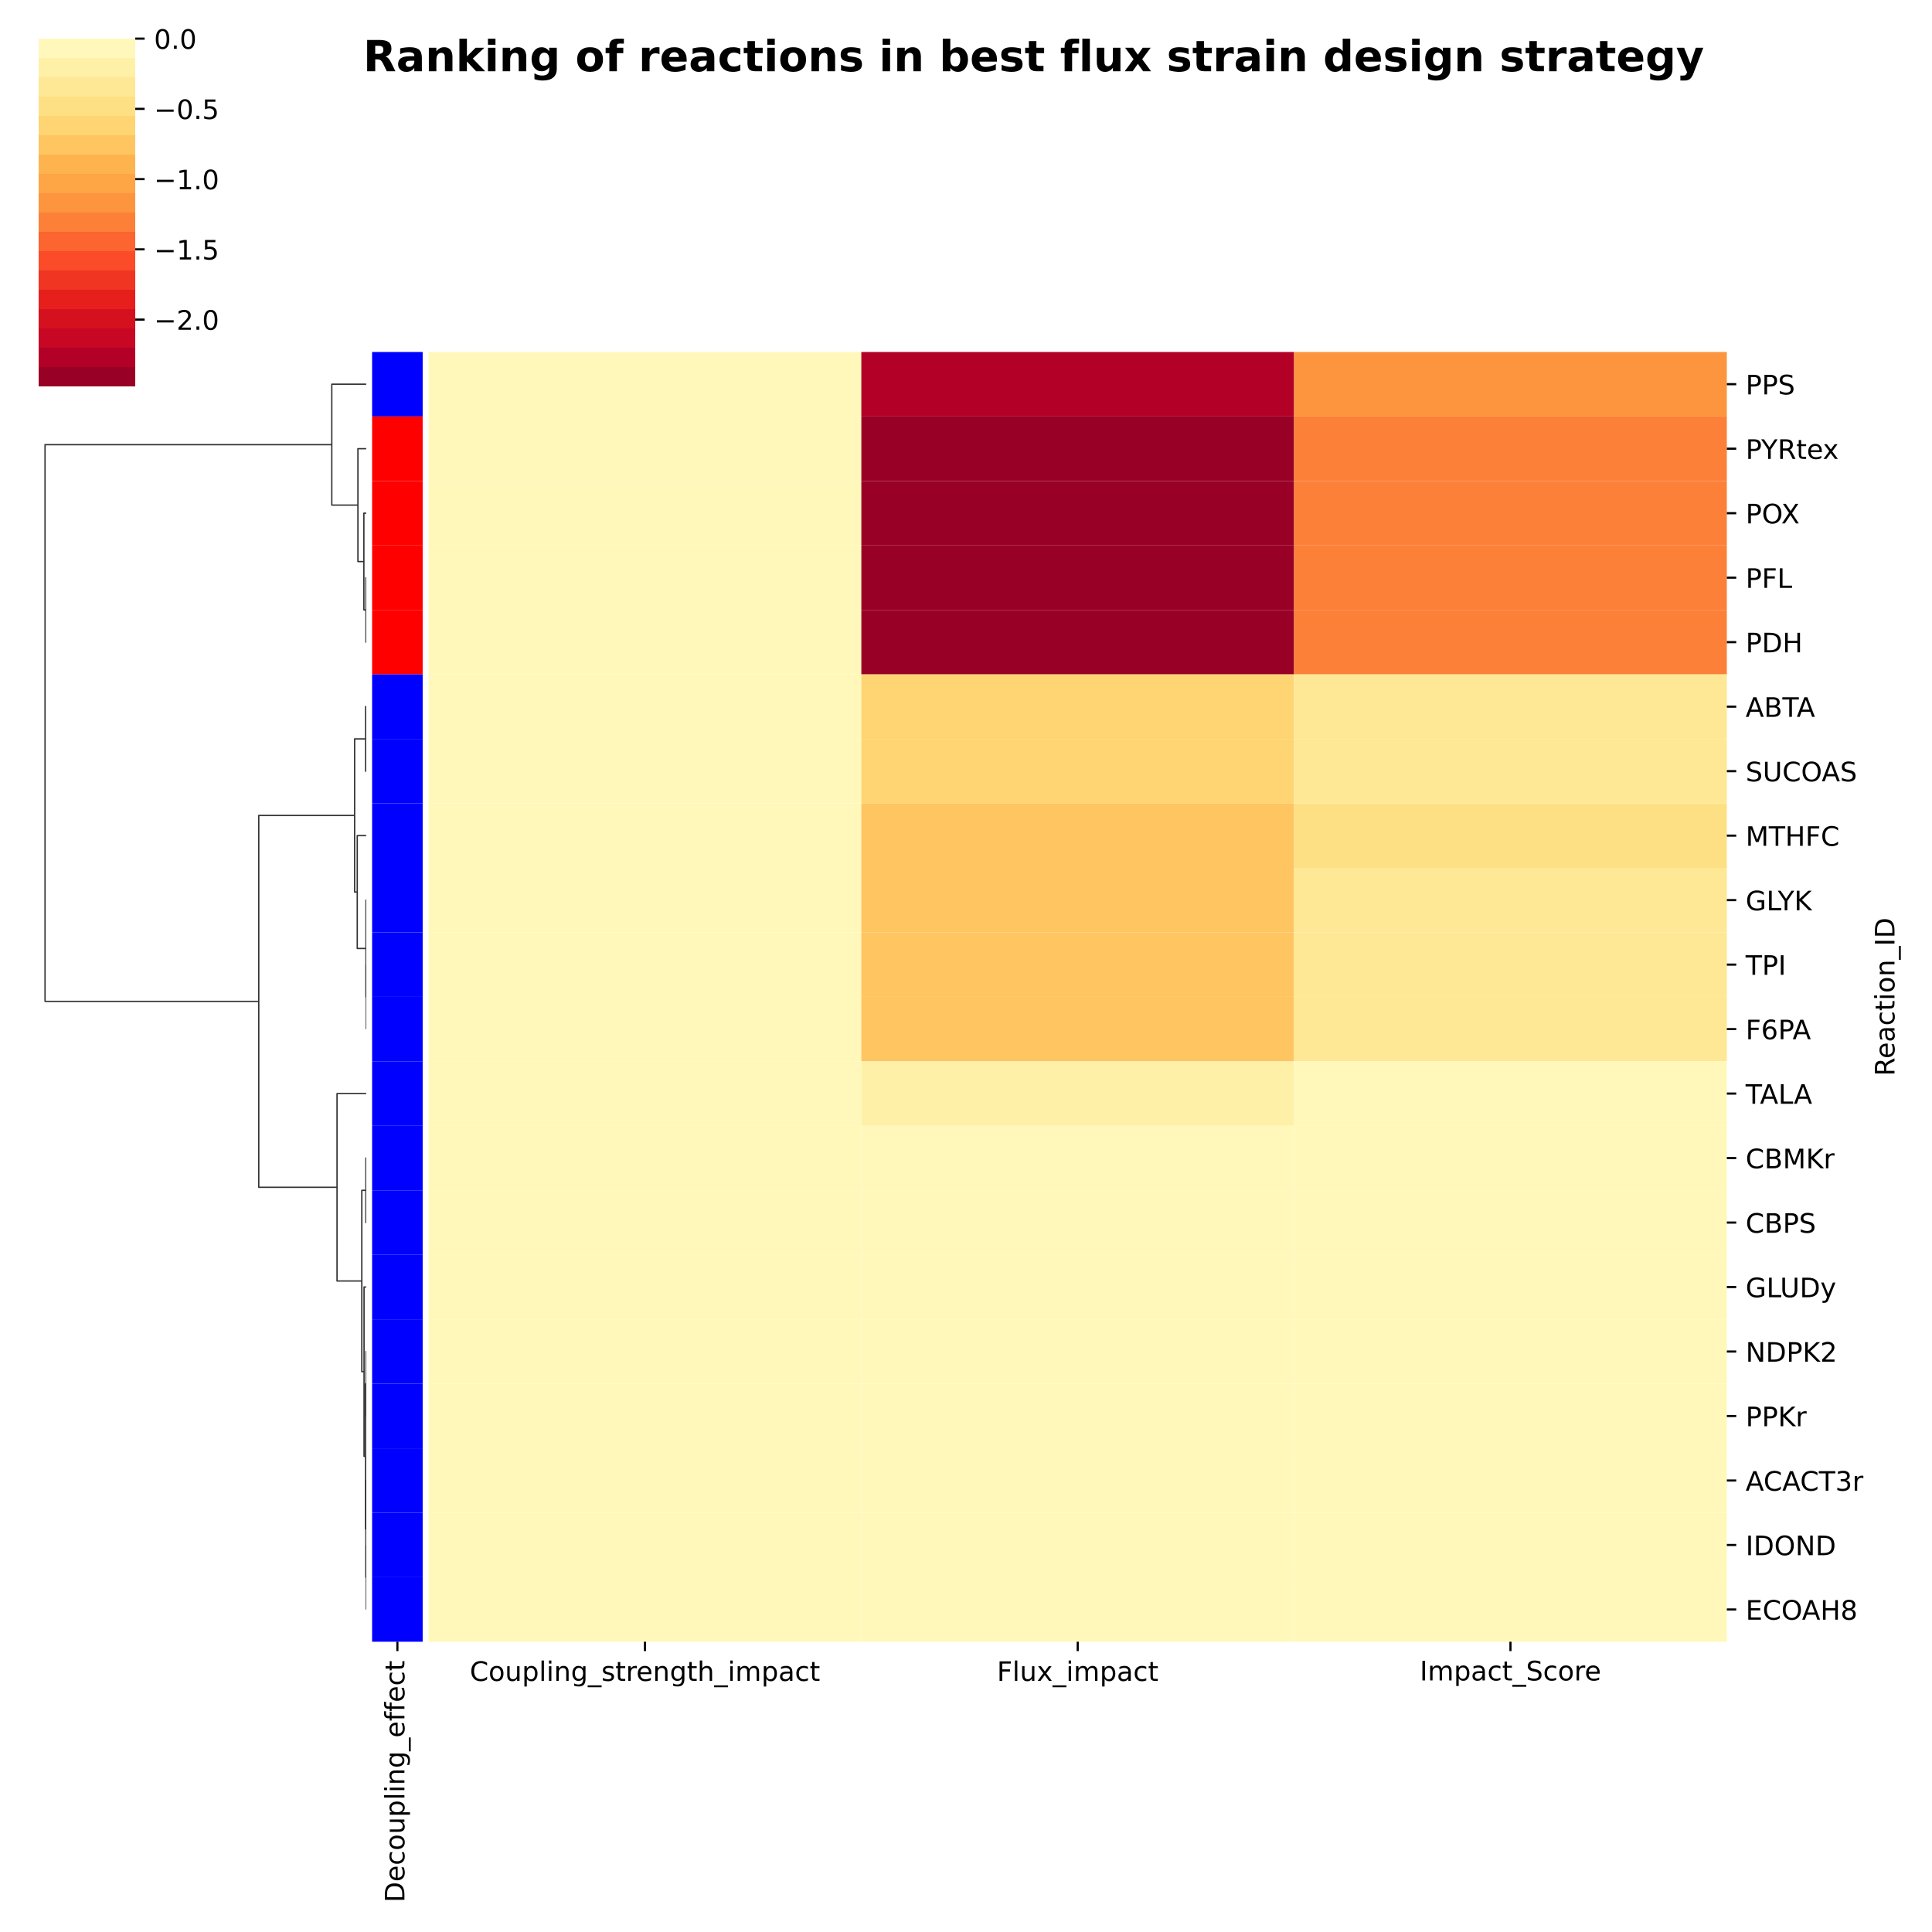 <?xml version="1.0" encoding="utf-8" standalone="no"?>
<!DOCTYPE svg PUBLIC "-//W3C//DTD SVG 1.1//EN"
  "http://www.w3.org/Graphics/SVG/1.1/DTD/svg11.dtd">
<!-- Created with matplotlib (https://matplotlib.org/) -->
<svg height="720pt" version="1.1" viewBox="0 0 720 720" width="720pt" xmlns="http://www.w3.org/2000/svg" xmlns:xlink="http://www.w3.org/1999/xlink">
 <defs>
  <style type="text/css">
*{stroke-linecap:butt;stroke-linejoin:round;}
  </style>
 </defs>
 <g id="figure_1">
  <g id="patch_1">
   <path d="M 0 720 
L 720 720 
L 720 0 
L 0 0 
z
" style="fill:#ffffff;"/>
  </g>
  <g id="axes_1">
   <g id="LineCollection_1">
    <path clip-path="url(#p88cc103f58)" d="M 136.468 215.28 
L 136.382 215.28 
L 136.382 239.314 
L 136.468 239.314 
" style="fill:none;stroke:#333333;stroke-width:0.5;"/>
    <path clip-path="url(#p88cc103f58)" d="M 136.468 191.248 
L 135.605 191.248 
L 135.605 227.297 
L 136.382 227.297 
" style="fill:none;stroke:#333333;stroke-width:0.5;"/>
    <path clip-path="url(#p88cc103f58)" d="M 136.468 167.214 
L 133.388 167.214 
L 133.388 209.272 
L 135.605 209.272 
" style="fill:none;stroke:#333333;stroke-width:0.5;"/>
    <path clip-path="url(#p88cc103f58)" d="M 136.468 143.181 
L 123.645 143.181 
L 123.645 188.243 
L 133.388 188.243 
" style="fill:none;stroke:#333333;stroke-width:0.5;"/>
    <path clip-path="url(#p88cc103f58)" d="M 136.468 263.346 
L 136.237 263.346 
L 136.237 287.38 
L 136.468 287.38 
" style="fill:none;stroke:#333333;stroke-width:0.5;"/>
    <path clip-path="url(#p88cc103f58)" d="M 136.468 359.478 
L 136.468 359.478 
L 136.468 383.512 
L 136.468 383.512 
" style="fill:none;stroke:#333333;stroke-width:0.5;"/>
    <path clip-path="url(#p88cc103f58)" d="M 136.468 335.445 
L 136.381 335.445 
L 136.381 371.495 
L 136.468 371.495 
" style="fill:none;stroke:#333333;stroke-width:0.5;"/>
    <path clip-path="url(#p88cc103f58)" d="M 136.468 311.413 
L 133.138 311.413 
L 133.138 353.47 
L 136.381 353.47 
" style="fill:none;stroke:#333333;stroke-width:0.5;"/>
    <path clip-path="url(#p88cc103f58)" d="M 136.237 275.363 
L 132.161 275.363 
L 132.161 332.441 
L 133.138 332.441 
" style="fill:none;stroke:#333333;stroke-width:0.5;"/>
    <path clip-path="url(#p88cc103f58)" d="M 136.468 431.577 
L 136.349 431.577 
L 136.349 455.611 
L 136.468 455.611 
" style="fill:none;stroke:#333333;stroke-width:0.5;"/>
    <path clip-path="url(#p88cc103f58)" d="M 136.468 503.676 
L 136.43 503.676 
L 136.43 527.71 
L 136.468 527.71 
" style="fill:none;stroke:#333333;stroke-width:0.5;"/>
    <path clip-path="url(#p88cc103f58)" d="M 136.468 575.775 
L 136.468 575.775 
L 136.468 599.808 
L 136.468 599.808 
" style="fill:none;stroke:#333333;stroke-width:0.5;"/>
    <path clip-path="url(#p88cc103f58)" d="M 136.468 551.742 
L 136.345 551.742 
L 136.345 587.792 
L 136.468 587.792 
" style="fill:none;stroke:#333333;stroke-width:0.5;"/>
    <path clip-path="url(#p88cc103f58)" d="M 136.43 515.693 
L 136.218 515.693 
L 136.218 569.767 
L 136.345 569.767 
" style="fill:none;stroke:#333333;stroke-width:0.5;"/>
    <path clip-path="url(#p88cc103f58)" d="M 136.468 479.644 
L 135.673 479.644 
L 135.673 542.73 
L 136.218 542.73 
" style="fill:none;stroke:#333333;stroke-width:0.5;"/>
    <path clip-path="url(#p88cc103f58)" d="M 136.349 443.594 
L 134.833 443.594 
L 134.833 511.187 
L 135.673 511.187 
" style="fill:none;stroke:#333333;stroke-width:0.5;"/>
    <path clip-path="url(#p88cc103f58)" d="M 136.468 407.545 
L 125.602 407.545 
L 125.602 477.39 
L 134.833 477.39 
" style="fill:none;stroke:#333333;stroke-width:0.5;"/>
    <path clip-path="url(#p88cc103f58)" d="M 132.161 303.902 
L 96.431 303.902 
L 96.431 442.467 
L 125.602 442.467 
" style="fill:none;stroke:#333333;stroke-width:0.5;"/>
    <path clip-path="url(#p88cc103f58)" d="M 123.645 165.712 
L 16.784 165.712 
L 16.784 373.185 
L 96.431 373.185 
" style="fill:none;stroke:#333333;stroke-width:0.5;"/>
   </g>
  </g>
  <g id="axes_2">
   <g id="patch_2">
    <path d="M 138.67 611.825 
L 157.52 611.825 
L 157.52 131.165 
L 138.67 131.165 
z
" style="fill:#ffffff;"/>
   </g>
   <g id="QuadMesh_1">
    <path clip-path="url(#p11854d4def)" d="M 138.67 131.165 
L 157.52 131.165 
L 157.52 155.198 
L 138.67 155.198 
L 138.67 131.165 
" style="fill:#0000ff;"/>
    <path clip-path="url(#p11854d4def)" d="M 138.67 155.198 
L 157.52 155.198 
L 157.52 179.231 
L 138.67 179.231 
L 138.67 155.198 
" style="fill:#ff0000;"/>
    <path clip-path="url(#p11854d4def)" d="M 138.67 179.231 
L 157.52 179.231 
L 157.52 203.264 
L 138.67 203.264 
L 138.67 179.231 
" style="fill:#ff0000;"/>
    <path clip-path="url(#p11854d4def)" d="M 138.67 203.264 
L 157.52 203.264 
L 157.52 227.297 
L 138.67 227.297 
L 138.67 203.264 
" style="fill:#ff0000;"/>
    <path clip-path="url(#p11854d4def)" d="M 138.67 227.297 
L 157.52 227.297 
L 157.52 251.33 
L 138.67 251.33 
L 138.67 227.297 
" style="fill:#ff0000;"/>
    <path clip-path="url(#p11854d4def)" d="M 138.67 251.33 
L 157.52 251.33 
L 157.52 275.363 
L 138.67 275.363 
L 138.67 251.33 
" style="fill:#0000ff;"/>
    <path clip-path="url(#p11854d4def)" d="M 138.67 275.363 
L 157.52 275.363 
L 157.52 299.396 
L 138.67 299.396 
L 138.67 275.363 
" style="fill:#0000ff;"/>
    <path clip-path="url(#p11854d4def)" d="M 138.67 299.396 
L 157.52 299.396 
L 157.52 323.429 
L 138.67 323.429 
L 138.67 299.396 
" style="fill:#0000ff;"/>
    <path clip-path="url(#p11854d4def)" d="M 138.67 323.429 
L 157.52 323.429 
L 157.52 347.462 
L 138.67 347.462 
L 138.67 323.429 
" style="fill:#0000ff;"/>
    <path clip-path="url(#p11854d4def)" d="M 138.67 347.462 
L 157.52 347.462 
L 157.52 371.495 
L 138.67 371.495 
L 138.67 347.462 
" style="fill:#0000ff;"/>
    <path clip-path="url(#p11854d4def)" d="M 138.67 371.495 
L 157.52 371.495 
L 157.52 395.528 
L 138.67 395.528 
L 138.67 371.495 
" style="fill:#0000ff;"/>
    <path clip-path="url(#p11854d4def)" d="M 138.67 395.528 
L 157.52 395.528 
L 157.52 419.561 
L 138.67 419.561 
L 138.67 395.528 
" style="fill:#0000ff;"/>
    <path clip-path="url(#p11854d4def)" d="M 138.67 419.561 
L 157.52 419.561 
L 157.52 443.594 
L 138.67 443.594 
L 138.67 419.561 
" style="fill:#0000ff;"/>
    <path clip-path="url(#p11854d4def)" d="M 138.67 443.594 
L 157.52 443.594 
L 157.52 467.627 
L 138.67 467.627 
L 138.67 443.594 
" style="fill:#0000ff;"/>
    <path clip-path="url(#p11854d4def)" d="M 138.67 467.627 
L 157.52 467.627 
L 157.52 491.66 
L 138.67 491.66 
L 138.67 467.627 
" style="fill:#0000ff;"/>
    <path clip-path="url(#p11854d4def)" d="M 138.67 491.66 
L 157.52 491.66 
L 157.52 515.693 
L 138.67 515.693 
L 138.67 491.66 
" style="fill:#0000ff;"/>
    <path clip-path="url(#p11854d4def)" d="M 138.67 515.693 
L 157.52 515.693 
L 157.52 539.726 
L 138.67 539.726 
L 138.67 515.693 
" style="fill:#0000ff;"/>
    <path clip-path="url(#p11854d4def)" d="M 138.67 539.726 
L 157.52 539.726 
L 157.52 563.759 
L 138.67 563.759 
L 138.67 539.726 
" style="fill:#0000ff;"/>
    <path clip-path="url(#p11854d4def)" d="M 138.67 563.759 
L 157.52 563.759 
L 157.52 587.792 
L 138.67 587.792 
L 138.67 563.759 
" style="fill:#0000ff;"/>
    <path clip-path="url(#p11854d4def)" d="M 138.67 587.792 
L 157.52 587.792 
L 157.52 611.825 
L 138.67 611.825 
L 138.67 587.792 
" style="fill:#0000ff;"/>
   </g>
   <g id="matplotlib.axis_1">
    <g id="xtick_1">
     <g id="line2d_1">
      <defs>
       <path d="M 0 0 
L 0 3.5 
" id="md5bca389a8" style="stroke:#000000;stroke-width:0.8;"/>
      </defs>
      <g>
       <use style="stroke:#000000;stroke-width:0.8;" x="148.095" xlink:href="#md5bca389a8" y="611.825"/>
      </g>
     </g>
     <g id="text_1">
      <!-- Decoupling_effect -->
      <defs>
       <path d="M 19.672 64.797 
L 19.672 8.109 
L 31.594 8.109 
Q 46.688 8.109 53.688 14.938 
Q 60.688 21.781 60.688 36.531 
Q 60.688 51.172 53.688 57.984 
Q 46.688 64.797 31.594 64.797 
z
M 9.812 72.906 
L 30.078 72.906 
Q 51.266 72.906 61.172 64.094 
Q 71.094 55.281 71.094 36.531 
Q 71.094 17.672 61.125 8.828 
Q 51.172 0 30.078 0 
L 9.812 0 
z
" id="DejaVuSans-68"/>
       <path d="M 56.203 29.594 
L 56.203 25.203 
L 14.891 25.203 
Q 15.484 15.922 20.484 11.062 
Q 25.484 6.203 34.422 6.203 
Q 39.594 6.203 44.453 7.469 
Q 49.312 8.734 54.109 11.281 
L 54.109 2.781 
Q 49.266 0.734 44.188 -0.344 
Q 39.109 -1.422 33.891 -1.422 
Q 20.797 -1.422 13.156 6.188 
Q 5.516 13.812 5.516 26.812 
Q 5.516 40.234 12.766 48.109 
Q 20.016 56 32.328 56 
Q 43.359 56 49.781 48.891 
Q 56.203 41.797 56.203 29.594 
z
M 47.219 32.234 
Q 47.125 39.594 43.094 43.984 
Q 39.062 48.391 32.422 48.391 
Q 24.906 48.391 20.391 44.141 
Q 15.875 39.891 15.188 32.172 
z
" id="DejaVuSans-101"/>
       <path d="M 48.781 52.594 
L 48.781 44.188 
Q 44.969 46.297 41.141 47.344 
Q 37.312 48.391 33.406 48.391 
Q 24.656 48.391 19.812 42.844 
Q 14.984 37.312 14.984 27.297 
Q 14.984 17.281 19.812 11.734 
Q 24.656 6.203 33.406 6.203 
Q 37.312 6.203 41.141 7.25 
Q 44.969 8.297 48.781 10.406 
L 48.781 2.094 
Q 45.016 0.344 40.984 -0.531 
Q 36.969 -1.422 32.422 -1.422 
Q 20.062 -1.422 12.781 6.344 
Q 5.516 14.109 5.516 27.297 
Q 5.516 40.672 12.859 48.328 
Q 20.219 56 33.016 56 
Q 37.156 56 41.109 55.141 
Q 45.062 54.297 48.781 52.594 
z
" id="DejaVuSans-99"/>
       <path d="M 30.609 48.391 
Q 23.391 48.391 19.188 42.75 
Q 14.984 37.109 14.984 27.297 
Q 14.984 17.484 19.156 11.844 
Q 23.344 6.203 30.609 6.203 
Q 37.797 6.203 41.984 11.859 
Q 46.188 17.531 46.188 27.297 
Q 46.188 37.016 41.984 42.703 
Q 37.797 48.391 30.609 48.391 
z
M 30.609 56 
Q 42.328 56 49.016 48.375 
Q 55.719 40.766 55.719 27.297 
Q 55.719 13.875 49.016 6.219 
Q 42.328 -1.422 30.609 -1.422 
Q 18.844 -1.422 12.172 6.219 
Q 5.516 13.875 5.516 27.297 
Q 5.516 40.766 12.172 48.375 
Q 18.844 56 30.609 56 
z
" id="DejaVuSans-111"/>
       <path d="M 8.5 21.578 
L 8.5 54.688 
L 17.484 54.688 
L 17.484 21.922 
Q 17.484 14.156 20.5 10.266 
Q 23.531 6.391 29.594 6.391 
Q 36.859 6.391 41.078 11.031 
Q 45.312 15.672 45.312 23.688 
L 45.312 54.688 
L 54.297 54.688 
L 54.297 0 
L 45.312 0 
L 45.312 8.406 
Q 42.047 3.422 37.719 1 
Q 33.406 -1.422 27.688 -1.422 
Q 18.266 -1.422 13.375 4.438 
Q 8.5 10.297 8.5 21.578 
z
M 31.109 56 
z
" id="DejaVuSans-117"/>
       <path d="M 18.109 8.203 
L 18.109 -20.797 
L 9.078 -20.797 
L 9.078 54.688 
L 18.109 54.688 
L 18.109 46.391 
Q 20.953 51.266 25.266 53.625 
Q 29.594 56 35.594 56 
Q 45.562 56 51.781 48.094 
Q 58.016 40.188 58.016 27.297 
Q 58.016 14.406 51.781 6.484 
Q 45.562 -1.422 35.594 -1.422 
Q 29.594 -1.422 25.266 0.953 
Q 20.953 3.328 18.109 8.203 
z
M 48.688 27.297 
Q 48.688 37.203 44.609 42.844 
Q 40.531 48.484 33.406 48.484 
Q 26.266 48.484 22.188 42.844 
Q 18.109 37.203 18.109 27.297 
Q 18.109 17.391 22.188 11.75 
Q 26.266 6.109 33.406 6.109 
Q 40.531 6.109 44.609 11.75 
Q 48.688 17.391 48.688 27.297 
z
" id="DejaVuSans-112"/>
       <path d="M 9.422 75.984 
L 18.406 75.984 
L 18.406 0 
L 9.422 0 
z
" id="DejaVuSans-108"/>
       <path d="M 9.422 54.688 
L 18.406 54.688 
L 18.406 0 
L 9.422 0 
z
M 9.422 75.984 
L 18.406 75.984 
L 18.406 64.594 
L 9.422 64.594 
z
" id="DejaVuSans-105"/>
       <path d="M 54.891 33.016 
L 54.891 0 
L 45.906 0 
L 45.906 32.719 
Q 45.906 40.484 42.875 44.328 
Q 39.844 48.188 33.797 48.188 
Q 26.516 48.188 22.312 43.547 
Q 18.109 38.922 18.109 30.906 
L 18.109 0 
L 9.078 0 
L 9.078 54.688 
L 18.109 54.688 
L 18.109 46.188 
Q 21.344 51.125 25.703 53.562 
Q 30.078 56 35.797 56 
Q 45.219 56 50.047 50.172 
Q 54.891 44.344 54.891 33.016 
z
" id="DejaVuSans-110"/>
       <path d="M 45.406 27.984 
Q 45.406 37.75 41.375 43.109 
Q 37.359 48.484 30.078 48.484 
Q 22.859 48.484 18.828 43.109 
Q 14.797 37.75 14.797 27.984 
Q 14.797 18.266 18.828 12.891 
Q 22.859 7.516 30.078 7.516 
Q 37.359 7.516 41.375 12.891 
Q 45.406 18.266 45.406 27.984 
z
M 54.391 6.781 
Q 54.391 -7.172 48.188 -13.984 
Q 42 -20.797 29.203 -20.797 
Q 24.469 -20.797 20.266 -20.094 
Q 16.062 -19.391 12.109 -17.922 
L 12.109 -9.188 
Q 16.062 -11.328 19.922 -12.344 
Q 23.781 -13.375 27.781 -13.375 
Q 36.625 -13.375 41.016 -8.766 
Q 45.406 -4.156 45.406 5.172 
L 45.406 9.625 
Q 42.625 4.781 38.281 2.391 
Q 33.938 0 27.875 0 
Q 17.828 0 11.672 7.656 
Q 5.516 15.328 5.516 27.984 
Q 5.516 40.672 11.672 48.328 
Q 17.828 56 27.875 56 
Q 33.938 56 38.281 53.609 
Q 42.625 51.219 45.406 46.391 
L 45.406 54.688 
L 54.391 54.688 
z
" id="DejaVuSans-103"/>
       <path d="M 50.984 -16.609 
L 50.984 -23.578 
L -0.984 -23.578 
L -0.984 -16.609 
z
" id="DejaVuSans-95"/>
       <path d="M 37.109 75.984 
L 37.109 68.5 
L 28.516 68.5 
Q 23.688 68.5 21.797 66.547 
Q 19.922 64.594 19.922 59.516 
L 19.922 54.688 
L 34.719 54.688 
L 34.719 47.703 
L 19.922 47.703 
L 19.922 0 
L 10.891 0 
L 10.891 47.703 
L 2.297 47.703 
L 2.297 54.688 
L 10.891 54.688 
L 10.891 58.5 
Q 10.891 67.625 15.141 71.797 
Q 19.391 75.984 28.609 75.984 
z
" id="DejaVuSans-102"/>
       <path d="M 18.312 70.219 
L 18.312 54.688 
L 36.812 54.688 
L 36.812 47.703 
L 18.312 47.703 
L 18.312 18.016 
Q 18.312 11.328 20.141 9.422 
Q 21.969 7.516 27.594 7.516 
L 36.812 7.516 
L 36.812 0 
L 27.594 0 
Q 17.188 0 13.234 3.875 
Q 9.281 7.766 9.281 18.016 
L 9.281 47.703 
L 2.688 47.703 
L 2.688 54.688 
L 9.281 54.688 
L 9.281 70.219 
z
" id="DejaVuSans-116"/>
      </defs>
      <g transform="translate(150.715 708.989)rotate(-90)scale(0.1 -0.1)">
       <use xlink:href="#DejaVuSans-68"/>
       <use x="77.002" xlink:href="#DejaVuSans-101"/>
       <use x="138.525" xlink:href="#DejaVuSans-99"/>
       <use x="193.506" xlink:href="#DejaVuSans-111"/>
       <use x="254.688" xlink:href="#DejaVuSans-117"/>
       <use x="318.066" xlink:href="#DejaVuSans-112"/>
       <use x="381.543" xlink:href="#DejaVuSans-108"/>
       <use x="409.326" xlink:href="#DejaVuSans-105"/>
       <use x="437.109" xlink:href="#DejaVuSans-110"/>
       <use x="500.488" xlink:href="#DejaVuSans-103"/>
       <use x="563.965" xlink:href="#DejaVuSans-95"/>
       <use x="613.965" xlink:href="#DejaVuSans-101"/>
       <use x="675.488" xlink:href="#DejaVuSans-102"/>
       <use x="710.693" xlink:href="#DejaVuSans-102"/>
       <use x="745.898" xlink:href="#DejaVuSans-101"/>
       <use x="807.422" xlink:href="#DejaVuSans-99"/>
       <use x="862.402" xlink:href="#DejaVuSans-116"/>
      </g>
     </g>
    </g>
   </g>
   <g id="matplotlib.axis_2"/>
  </g>
  <g id="axes_3">
   <g id="patch_3">
    <path d="M 159.722 611.825 
L 643.544 611.825 
L 643.544 131.165 
L 159.722 131.165 
z
" style="fill:#ffffff;"/>
   </g>
   <g id="QuadMesh_2">
    <path clip-path="url(#p8d31e96d17)" d="M 159.722 131.165 
L 320.996 131.165 
L 320.996 155.198 
L 159.722 155.198 
L 159.722 131.165 
" style="fill:#fff8ba;"/>
    <path clip-path="url(#p8d31e96d17)" d="M 320.996 131.165 
L 482.27 131.165 
L 482.27 155.198 
L 320.996 155.198 
L 320.996 131.165 
" style="fill:#b20026;"/>
    <path clip-path="url(#p8d31e96d17)" d="M 482.27 131.165 
L 643.544 131.165 
L 643.544 155.198 
L 482.27 155.198 
L 482.27 131.165 
" style="fill:#fd953f;"/>
    <path clip-path="url(#p8d31e96d17)" d="M 159.722 155.198 
L 320.996 155.198 
L 320.996 179.231 
L 159.722 179.231 
L 159.722 155.198 
" style="fill:#fff8ba;"/>
    <path clip-path="url(#p8d31e96d17)" d="M 320.996 155.198 
L 482.27 155.198 
L 482.27 179.231 
L 320.996 179.231 
L 320.996 155.198 
" style="fill:#990026;"/>
    <path clip-path="url(#p8d31e96d17)" d="M 482.27 155.198 
L 643.544 155.198 
L 643.544 179.231 
L 482.27 179.231 
L 482.27 155.198 
" style="fill:#fd8038;"/>
    <path clip-path="url(#p8d31e96d17)" d="M 159.722 179.231 
L 320.996 179.231 
L 320.996 203.264 
L 159.722 203.264 
L 159.722 179.231 
" style="fill:#fff8ba;"/>
    <path clip-path="url(#p8d31e96d17)" d="M 320.996 179.231 
L 482.27 179.231 
L 482.27 203.264 
L 320.996 203.264 
L 320.996 179.231 
" style="fill:#990026;"/>
    <path clip-path="url(#p8d31e96d17)" d="M 482.27 179.231 
L 643.544 179.231 
L 643.544 203.264 
L 482.27 203.264 
L 482.27 179.231 
" style="fill:#fd8038;"/>
    <path clip-path="url(#p8d31e96d17)" d="M 159.722 203.264 
L 320.996 203.264 
L 320.996 227.297 
L 159.722 227.297 
L 159.722 203.264 
" style="fill:#fff8ba;"/>
    <path clip-path="url(#p8d31e96d17)" d="M 320.996 203.264 
L 482.27 203.264 
L 482.27 227.297 
L 320.996 227.297 
L 320.996 203.264 
" style="fill:#990026;"/>
    <path clip-path="url(#p8d31e96d17)" d="M 482.27 203.264 
L 643.544 203.264 
L 643.544 227.297 
L 482.27 227.297 
L 482.27 203.264 
" style="fill:#fd8038;"/>
    <path clip-path="url(#p8d31e96d17)" d="M 159.722 227.297 
L 320.996 227.297 
L 320.996 251.33 
L 159.722 251.33 
L 159.722 227.297 
" style="fill:#fff8ba;"/>
    <path clip-path="url(#p8d31e96d17)" d="M 320.996 227.297 
L 482.27 227.297 
L 482.27 251.33 
L 320.996 251.33 
L 320.996 227.297 
" style="fill:#990026;"/>
    <path clip-path="url(#p8d31e96d17)" d="M 482.27 227.297 
L 643.544 227.297 
L 643.544 251.33 
L 482.27 251.33 
L 482.27 227.297 
" style="fill:#fd8038;"/>
    <path clip-path="url(#p8d31e96d17)" d="M 159.722 251.33 
L 320.996 251.33 
L 320.996 275.363 
L 159.722 275.363 
L 159.722 251.33 
" style="fill:#fff8ba;"/>
    <path clip-path="url(#p8d31e96d17)" d="M 320.996 251.33 
L 482.27 251.33 
L 482.27 275.363 
L 320.996 275.363 
L 320.996 251.33 
" style="fill:#fed572;"/>
    <path clip-path="url(#p8d31e96d17)" d="M 482.27 251.33 
L 643.544 251.33 
L 643.544 275.363 
L 482.27 275.363 
L 482.27 251.33 
" style="fill:#ffe895;"/>
    <path clip-path="url(#p8d31e96d17)" d="M 159.722 275.363 
L 320.996 275.363 
L 320.996 299.396 
L 159.722 299.396 
L 159.722 275.363 
" style="fill:#fff8ba;"/>
    <path clip-path="url(#p8d31e96d17)" d="M 320.996 275.363 
L 482.27 275.363 
L 482.27 299.396 
L 320.996 299.396 
L 320.996 275.363 
" style="fill:#fed572;"/>
    <path clip-path="url(#p8d31e96d17)" d="M 482.27 275.363 
L 643.544 275.363 
L 643.544 299.396 
L 482.27 299.396 
L 482.27 275.363 
" style="fill:#ffe895;"/>
    <path clip-path="url(#p8d31e96d17)" d="M 159.722 299.396 
L 320.996 299.396 
L 320.996 323.429 
L 159.722 323.429 
L 159.722 299.396 
" style="fill:#fff8ba;"/>
    <path clip-path="url(#p8d31e96d17)" d="M 320.996 299.396 
L 482.27 299.396 
L 482.27 323.429 
L 320.996 323.429 
L 320.996 299.396 
" style="fill:#fec561;"/>
    <path clip-path="url(#p8d31e96d17)" d="M 482.27 299.396 
L 643.544 299.396 
L 643.544 323.429 
L 482.27 323.429 
L 482.27 299.396 
" style="fill:#fee084;"/>
    <path clip-path="url(#p8d31e96d17)" d="M 159.722 323.429 
L 320.996 323.429 
L 320.996 347.462 
L 159.722 347.462 
L 159.722 323.429 
" style="fill:#fff8ba;"/>
    <path clip-path="url(#p8d31e96d17)" d="M 320.996 323.429 
L 482.27 323.429 
L 482.27 347.462 
L 320.996 347.462 
L 320.996 323.429 
" style="fill:#fec561;"/>
    <path clip-path="url(#p8d31e96d17)" d="M 482.27 323.429 
L 643.544 323.429 
L 643.544 347.462 
L 482.27 347.462 
L 482.27 323.429 
" style="fill:#ffe895;"/>
    <path clip-path="url(#p8d31e96d17)" d="M 159.722 347.462 
L 320.996 347.462 
L 320.996 371.495 
L 159.722 371.495 
L 159.722 347.462 
" style="fill:#fff8ba;"/>
    <path clip-path="url(#p8d31e96d17)" d="M 320.996 347.462 
L 482.27 347.462 
L 482.27 371.495 
L 320.996 371.495 
L 320.996 347.462 
" style="fill:#fec561;"/>
    <path clip-path="url(#p8d31e96d17)" d="M 482.27 347.462 
L 643.544 347.462 
L 643.544 371.495 
L 482.27 371.495 
L 482.27 347.462 
" style="fill:#ffe895;"/>
    <path clip-path="url(#p8d31e96d17)" d="M 159.722 371.495 
L 320.996 371.495 
L 320.996 395.528 
L 159.722 395.528 
L 159.722 371.495 
" style="fill:#fff8ba;"/>
    <path clip-path="url(#p8d31e96d17)" d="M 320.996 371.495 
L 482.27 371.495 
L 482.27 395.528 
L 320.996 395.528 
L 320.996 371.495 
" style="fill:#fec561;"/>
    <path clip-path="url(#p8d31e96d17)" d="M 482.27 371.495 
L 643.544 371.495 
L 643.544 395.528 
L 482.27 395.528 
L 482.27 371.495 
" style="fill:#ffe895;"/>
    <path clip-path="url(#p8d31e96d17)" d="M 159.722 395.528 
L 320.996 395.528 
L 320.996 419.561 
L 159.722 419.561 
L 159.722 395.528 
" style="fill:#fff8ba;"/>
    <path clip-path="url(#p8d31e96d17)" d="M 320.996 395.528 
L 482.27 395.528 
L 482.27 419.561 
L 320.996 419.561 
L 320.996 395.528 
" style="fill:#fff0a8;"/>
    <path clip-path="url(#p8d31e96d17)" d="M 482.27 395.528 
L 643.544 395.528 
L 643.544 419.561 
L 482.27 419.561 
L 482.27 395.528 
" style="fill:#fff8ba;"/>
    <path clip-path="url(#p8d31e96d17)" d="M 159.722 419.561 
L 320.996 419.561 
L 320.996 443.594 
L 159.722 443.594 
L 159.722 419.561 
" style="fill:#fff8ba;"/>
    <path clip-path="url(#p8d31e96d17)" d="M 320.996 419.561 
L 482.27 419.561 
L 482.27 443.594 
L 320.996 443.594 
L 320.996 419.561 
" style="fill:#fff8ba;"/>
    <path clip-path="url(#p8d31e96d17)" d="M 482.27 419.561 
L 643.544 419.561 
L 643.544 443.594 
L 482.27 443.594 
L 482.27 419.561 
" style="fill:#fff8ba;"/>
    <path clip-path="url(#p8d31e96d17)" d="M 159.722 443.594 
L 320.996 443.594 
L 320.996 467.627 
L 159.722 467.627 
L 159.722 443.594 
" style="fill:#fff8ba;"/>
    <path clip-path="url(#p8d31e96d17)" d="M 320.996 443.594 
L 482.27 443.594 
L 482.27 467.627 
L 320.996 467.627 
L 320.996 443.594 
" style="fill:#fff8ba;"/>
    <path clip-path="url(#p8d31e96d17)" d="M 482.27 443.594 
L 643.544 443.594 
L 643.544 467.627 
L 482.27 467.627 
L 482.27 443.594 
" style="fill:#fff8ba;"/>
    <path clip-path="url(#p8d31e96d17)" d="M 159.722 467.627 
L 320.996 467.627 
L 320.996 491.66 
L 159.722 491.66 
L 159.722 467.627 
" style="fill:#fff8ba;"/>
    <path clip-path="url(#p8d31e96d17)" d="M 320.996 467.627 
L 482.27 467.627 
L 482.27 491.66 
L 320.996 491.66 
L 320.996 467.627 
" style="fill:#fff8ba;"/>
    <path clip-path="url(#p8d31e96d17)" d="M 482.27 467.627 
L 643.544 467.627 
L 643.544 491.66 
L 482.27 491.66 
L 482.27 467.627 
" style="fill:#fff8ba;"/>
    <path clip-path="url(#p8d31e96d17)" d="M 159.722 491.66 
L 320.996 491.66 
L 320.996 515.693 
L 159.722 515.693 
L 159.722 491.66 
" style="fill:#fff8ba;"/>
    <path clip-path="url(#p8d31e96d17)" d="M 320.996 491.66 
L 482.27 491.66 
L 482.27 515.693 
L 320.996 515.693 
L 320.996 491.66 
" style="fill:#fff8ba;"/>
    <path clip-path="url(#p8d31e96d17)" d="M 482.27 491.66 
L 643.544 491.66 
L 643.544 515.693 
L 482.27 515.693 
L 482.27 491.66 
" style="fill:#fff8ba;"/>
    <path clip-path="url(#p8d31e96d17)" d="M 159.722 515.693 
L 320.996 515.693 
L 320.996 539.726 
L 159.722 539.726 
L 159.722 515.693 
" style="fill:#fff8ba;"/>
    <path clip-path="url(#p8d31e96d17)" d="M 320.996 515.693 
L 482.27 515.693 
L 482.27 539.726 
L 320.996 539.726 
L 320.996 515.693 
" style="fill:#fff8ba;"/>
    <path clip-path="url(#p8d31e96d17)" d="M 482.27 515.693 
L 643.544 515.693 
L 643.544 539.726 
L 482.27 539.726 
L 482.27 515.693 
" style="fill:#fff8ba;"/>
    <path clip-path="url(#p8d31e96d17)" d="M 159.722 539.726 
L 320.996 539.726 
L 320.996 563.759 
L 159.722 563.759 
L 159.722 539.726 
" style="fill:#fff8ba;"/>
    <path clip-path="url(#p8d31e96d17)" d="M 320.996 539.726 
L 482.27 539.726 
L 482.27 563.759 
L 320.996 563.759 
L 320.996 539.726 
" style="fill:#fff8ba;"/>
    <path clip-path="url(#p8d31e96d17)" d="M 482.27 539.726 
L 643.544 539.726 
L 643.544 563.759 
L 482.27 563.759 
L 482.27 539.726 
" style="fill:#fff8ba;"/>
    <path clip-path="url(#p8d31e96d17)" d="M 159.722 563.759 
L 320.996 563.759 
L 320.996 587.792 
L 159.722 587.792 
L 159.722 563.759 
" style="fill:#fff8ba;"/>
    <path clip-path="url(#p8d31e96d17)" d="M 320.996 563.759 
L 482.27 563.759 
L 482.27 587.792 
L 320.996 587.792 
L 320.996 563.759 
" style="fill:#fff8ba;"/>
    <path clip-path="url(#p8d31e96d17)" d="M 482.27 563.759 
L 643.544 563.759 
L 643.544 587.792 
L 482.27 587.792 
L 482.27 563.759 
" style="fill:#fff8ba;"/>
    <path clip-path="url(#p8d31e96d17)" d="M 159.722 587.792 
L 320.996 587.792 
L 320.996 611.825 
L 159.722 611.825 
L 159.722 587.792 
" style="fill:#fff8ba;"/>
    <path clip-path="url(#p8d31e96d17)" d="M 320.996 587.792 
L 482.27 587.792 
L 482.27 611.825 
L 320.996 611.825 
L 320.996 587.792 
" style="fill:#fff8ba;"/>
    <path clip-path="url(#p8d31e96d17)" d="M 482.27 587.792 
L 643.544 587.792 
L 643.544 611.825 
L 482.27 611.825 
L 482.27 587.792 
" style="fill:#fff8ba;"/>
   </g>
   <g id="matplotlib.axis_3">
    <g id="xtick_2">
     <g id="line2d_2">
      <g>
       <use style="stroke:#000000;stroke-width:0.8;" x="240.359" xlink:href="#md5bca389a8" y="611.825"/>
      </g>
     </g>
     <g id="text_2">
      <!-- Coupling_strength_impact -->
      <defs>
       <path d="M 64.406 67.281 
L 64.406 56.891 
Q 59.422 61.531 53.781 63.812 
Q 48.141 66.109 41.797 66.109 
Q 29.297 66.109 22.656 58.469 
Q 16.016 50.828 16.016 36.375 
Q 16.016 21.969 22.656 14.328 
Q 29.297 6.688 41.797 6.688 
Q 48.141 6.688 53.781 8.984 
Q 59.422 11.281 64.406 15.922 
L 64.406 5.609 
Q 59.234 2.094 53.438 0.328 
Q 47.656 -1.422 41.219 -1.422 
Q 24.656 -1.422 15.125 8.703 
Q 5.609 18.844 5.609 36.375 
Q 5.609 53.953 15.125 64.078 
Q 24.656 74.219 41.219 74.219 
Q 47.75 74.219 53.531 72.484 
Q 59.328 70.75 64.406 67.281 
z
" id="DejaVuSans-67"/>
       <path d="M 44.281 53.078 
L 44.281 44.578 
Q 40.484 46.531 36.375 47.5 
Q 32.281 48.484 27.875 48.484 
Q 21.188 48.484 17.844 46.438 
Q 14.5 44.391 14.5 40.281 
Q 14.5 37.156 16.891 35.375 
Q 19.281 33.594 26.516 31.984 
L 29.594 31.297 
Q 39.156 29.25 43.188 25.516 
Q 47.219 21.781 47.219 15.094 
Q 47.219 7.469 41.188 3.016 
Q 35.156 -1.422 24.609 -1.422 
Q 20.219 -1.422 15.453 -0.562 
Q 10.688 0.297 5.422 2 
L 5.422 11.281 
Q 10.406 8.688 15.234 7.391 
Q 20.062 6.109 24.812 6.109 
Q 31.156 6.109 34.562 8.281 
Q 37.984 10.453 37.984 14.406 
Q 37.984 18.062 35.516 20.016 
Q 33.062 21.969 24.703 23.781 
L 21.578 24.516 
Q 13.234 26.266 9.516 29.906 
Q 5.812 33.547 5.812 39.891 
Q 5.812 47.609 11.281 51.797 
Q 16.75 56 26.812 56 
Q 31.781 56 36.172 55.266 
Q 40.578 54.547 44.281 53.078 
z
" id="DejaVuSans-115"/>
       <path d="M 41.109 46.297 
Q 39.594 47.172 37.812 47.578 
Q 36.031 48 33.891 48 
Q 26.266 48 22.188 43.047 
Q 18.109 38.094 18.109 28.812 
L 18.109 0 
L 9.078 0 
L 9.078 54.688 
L 18.109 54.688 
L 18.109 46.188 
Q 20.953 51.172 25.484 53.578 
Q 30.031 56 36.531 56 
Q 37.453 56 38.578 55.875 
Q 39.703 55.766 41.062 55.516 
z
" id="DejaVuSans-114"/>
       <path d="M 54.891 33.016 
L 54.891 0 
L 45.906 0 
L 45.906 32.719 
Q 45.906 40.484 42.875 44.328 
Q 39.844 48.188 33.797 48.188 
Q 26.516 48.188 22.312 43.547 
Q 18.109 38.922 18.109 30.906 
L 18.109 0 
L 9.078 0 
L 9.078 75.984 
L 18.109 75.984 
L 18.109 46.188 
Q 21.344 51.125 25.703 53.562 
Q 30.078 56 35.797 56 
Q 45.219 56 50.047 50.172 
Q 54.891 44.344 54.891 33.016 
z
" id="DejaVuSans-104"/>
       <path d="M 52 44.188 
Q 55.375 50.25 60.062 53.125 
Q 64.75 56 71.094 56 
Q 79.641 56 84.281 50.016 
Q 88.922 44.047 88.922 33.016 
L 88.922 0 
L 79.891 0 
L 79.891 32.719 
Q 79.891 40.578 77.094 44.375 
Q 74.312 48.188 68.609 48.188 
Q 61.625 48.188 57.562 43.547 
Q 53.516 38.922 53.516 30.906 
L 53.516 0 
L 44.484 0 
L 44.484 32.719 
Q 44.484 40.625 41.703 44.406 
Q 38.922 48.188 33.109 48.188 
Q 26.219 48.188 22.156 43.531 
Q 18.109 38.875 18.109 30.906 
L 18.109 0 
L 9.078 0 
L 9.078 54.688 
L 18.109 54.688 
L 18.109 46.188 
Q 21.188 51.219 25.484 53.609 
Q 29.781 56 35.688 56 
Q 41.656 56 45.828 52.969 
Q 50 49.953 52 44.188 
z
" id="DejaVuSans-109"/>
       <path d="M 34.281 27.484 
Q 23.391 27.484 19.188 25 
Q 14.984 22.516 14.984 16.5 
Q 14.984 11.719 18.141 8.906 
Q 21.297 6.109 26.703 6.109 
Q 34.188 6.109 38.703 11.406 
Q 43.219 16.703 43.219 25.484 
L 43.219 27.484 
z
M 52.203 31.203 
L 52.203 0 
L 43.219 0 
L 43.219 8.297 
Q 40.141 3.328 35.547 0.953 
Q 30.953 -1.422 24.312 -1.422 
Q 15.922 -1.422 10.953 3.297 
Q 6 8.016 6 15.922 
Q 6 25.141 12.172 29.828 
Q 18.359 34.516 30.609 34.516 
L 43.219 34.516 
L 43.219 35.406 
Q 43.219 41.609 39.141 45 
Q 35.062 48.391 27.688 48.391 
Q 23 48.391 18.547 47.266 
Q 14.109 46.141 10.016 43.891 
L 10.016 52.203 
Q 14.938 54.109 19.578 55.047 
Q 24.219 56 28.609 56 
Q 40.484 56 46.344 49.844 
Q 52.203 43.703 52.203 31.203 
z
" id="DejaVuSans-97"/>
      </defs>
      <g transform="translate(175.081 626.423)scale(0.1 -0.1)">
       <use xlink:href="#DejaVuSans-67"/>
       <use x="69.824" xlink:href="#DejaVuSans-111"/>
       <use x="131.006" xlink:href="#DejaVuSans-117"/>
       <use x="194.385" xlink:href="#DejaVuSans-112"/>
       <use x="257.861" xlink:href="#DejaVuSans-108"/>
       <use x="285.645" xlink:href="#DejaVuSans-105"/>
       <use x="313.428" xlink:href="#DejaVuSans-110"/>
       <use x="376.807" xlink:href="#DejaVuSans-103"/>
       <use x="440.283" xlink:href="#DejaVuSans-95"/>
       <use x="490.283" xlink:href="#DejaVuSans-115"/>
       <use x="542.383" xlink:href="#DejaVuSans-116"/>
       <use x="581.592" xlink:href="#DejaVuSans-114"/>
       <use x="620.455" xlink:href="#DejaVuSans-101"/>
       <use x="681.979" xlink:href="#DejaVuSans-110"/>
       <use x="745.357" xlink:href="#DejaVuSans-103"/>
       <use x="808.834" xlink:href="#DejaVuSans-116"/>
       <use x="848.043" xlink:href="#DejaVuSans-104"/>
       <use x="911.422" xlink:href="#DejaVuSans-95"/>
       <use x="961.422" xlink:href="#DejaVuSans-105"/>
       <use x="989.205" xlink:href="#DejaVuSans-109"/>
       <use x="1086.617" xlink:href="#DejaVuSans-112"/>
       <use x="1150.094" xlink:href="#DejaVuSans-97"/>
       <use x="1211.373" xlink:href="#DejaVuSans-99"/>
       <use x="1266.354" xlink:href="#DejaVuSans-116"/>
      </g>
     </g>
    </g>
    <g id="xtick_3">
     <g id="line2d_3">
      <g>
       <use style="stroke:#000000;stroke-width:0.8;" x="401.633" xlink:href="#md5bca389a8" y="611.825"/>
      </g>
     </g>
     <g id="text_3">
      <!-- Flux_impact -->
      <defs>
       <path d="M 9.812 72.906 
L 51.703 72.906 
L 51.703 64.594 
L 19.672 64.594 
L 19.672 43.109 
L 48.578 43.109 
L 48.578 34.812 
L 19.672 34.812 
L 19.672 0 
L 9.812 0 
z
" id="DejaVuSans-70"/>
       <path d="M 54.891 54.688 
L 35.109 28.078 
L 55.906 0 
L 45.312 0 
L 29.391 21.484 
L 13.484 0 
L 2.875 0 
L 24.125 28.609 
L 4.688 54.688 
L 15.281 54.688 
L 29.781 35.203 
L 44.281 54.688 
z
" id="DejaVuSans-120"/>
      </defs>
      <g transform="translate(371.533 626.423)scale(0.1 -0.1)">
       <use xlink:href="#DejaVuSans-70"/>
       <use x="57.52" xlink:href="#DejaVuSans-108"/>
       <use x="85.303" xlink:href="#DejaVuSans-117"/>
       <use x="148.682" xlink:href="#DejaVuSans-120"/>
       <use x="207.861" xlink:href="#DejaVuSans-95"/>
       <use x="257.861" xlink:href="#DejaVuSans-105"/>
       <use x="285.645" xlink:href="#DejaVuSans-109"/>
       <use x="383.057" xlink:href="#DejaVuSans-112"/>
       <use x="446.533" xlink:href="#DejaVuSans-97"/>
       <use x="507.812" xlink:href="#DejaVuSans-99"/>
       <use x="562.793" xlink:href="#DejaVuSans-116"/>
      </g>
     </g>
    </g>
    <g id="xtick_4">
     <g id="line2d_4">
      <g>
       <use style="stroke:#000000;stroke-width:0.8;" x="562.907" xlink:href="#md5bca389a8" y="611.825"/>
      </g>
     </g>
     <g id="text_4">
      <!-- Impact_Score -->
      <defs>
       <path d="M 9.812 72.906 
L 19.672 72.906 
L 19.672 0 
L 9.812 0 
z
" id="DejaVuSans-73"/>
       <path d="M 53.516 70.516 
L 53.516 60.891 
Q 47.906 63.578 42.922 64.891 
Q 37.938 66.219 33.297 66.219 
Q 25.25 66.219 20.875 63.094 
Q 16.5 59.969 16.5 54.203 
Q 16.5 49.359 19.406 46.891 
Q 22.312 44.438 30.422 42.922 
L 36.375 41.703 
Q 47.406 39.594 52.656 34.297 
Q 57.906 29 57.906 20.125 
Q 57.906 9.516 50.797 4.047 
Q 43.703 -1.422 29.984 -1.422 
Q 24.812 -1.422 18.969 -0.25 
Q 13.141 0.922 6.891 3.219 
L 6.891 13.375 
Q 12.891 10.016 18.656 8.297 
Q 24.422 6.594 29.984 6.594 
Q 38.422 6.594 43.016 9.906 
Q 47.609 13.234 47.609 19.391 
Q 47.609 24.75 44.312 27.781 
Q 41.016 30.812 33.5 32.328 
L 27.484 33.5 
Q 16.453 35.688 11.516 40.375 
Q 6.594 45.062 6.594 53.422 
Q 6.594 63.094 13.406 68.656 
Q 20.219 74.219 32.172 74.219 
Q 37.312 74.219 42.625 73.281 
Q 47.953 72.359 53.516 70.516 
z
" id="DejaVuSans-83"/>
      </defs>
      <g transform="translate(529.112 626.247)scale(0.1 -0.1)">
       <use xlink:href="#DejaVuSans-73"/>
       <use x="29.492" xlink:href="#DejaVuSans-109"/>
       <use x="126.904" xlink:href="#DejaVuSans-112"/>
       <use x="190.381" xlink:href="#DejaVuSans-97"/>
       <use x="251.66" xlink:href="#DejaVuSans-99"/>
       <use x="306.641" xlink:href="#DejaVuSans-116"/>
       <use x="345.85" xlink:href="#DejaVuSans-95"/>
       <use x="395.85" xlink:href="#DejaVuSans-83"/>
       <use x="459.326" xlink:href="#DejaVuSans-99"/>
       <use x="514.307" xlink:href="#DejaVuSans-111"/>
       <use x="575.488" xlink:href="#DejaVuSans-114"/>
       <use x="614.352" xlink:href="#DejaVuSans-101"/>
      </g>
     </g>
    </g>
   </g>
   <g id="matplotlib.axis_4">
    <g id="ytick_1">
     <g id="line2d_5">
      <defs>
       <path d="M 0 0 
L 3.5 0 
" id="m49aa59167c" style="stroke:#000000;stroke-width:0.8;"/>
      </defs>
      <g>
       <use style="stroke:#000000;stroke-width:0.8;" x="643.544" xlink:href="#m49aa59167c" y="143.181"/>
      </g>
     </g>
     <g id="text_5">
      <!-- PPS -->
      <defs>
       <path d="M 19.672 64.797 
L 19.672 37.406 
L 32.078 37.406 
Q 38.969 37.406 42.719 40.969 
Q 46.484 44.531 46.484 51.125 
Q 46.484 57.672 42.719 61.234 
Q 38.969 64.797 32.078 64.797 
z
M 9.812 72.906 
L 32.078 72.906 
Q 44.344 72.906 50.609 67.359 
Q 56.891 61.812 56.891 51.125 
Q 56.891 40.328 50.609 34.812 
Q 44.344 29.297 32.078 29.297 
L 19.672 29.297 
L 19.672 0 
L 9.812 0 
z
" id="DejaVuSans-80"/>
      </defs>
      <g transform="translate(650.544 146.981)scale(0.1 -0.1)">
       <use xlink:href="#DejaVuSans-80"/>
       <use x="60.303" xlink:href="#DejaVuSans-80"/>
       <use x="120.605" xlink:href="#DejaVuSans-83"/>
      </g>
     </g>
    </g>
    <g id="ytick_2">
     <g id="line2d_6">
      <g>
       <use style="stroke:#000000;stroke-width:0.8;" x="643.544" xlink:href="#m49aa59167c" y="167.214"/>
      </g>
     </g>
     <g id="text_6">
      <!-- PYRtex -->
      <defs>
       <path d="M -0.203 72.906 
L 10.406 72.906 
L 30.609 42.922 
L 50.688 72.906 
L 61.281 72.906 
L 35.5 34.719 
L 35.5 0 
L 25.594 0 
L 25.594 34.719 
z
" id="DejaVuSans-89"/>
       <path d="M 44.391 34.188 
Q 47.562 33.109 50.562 29.594 
Q 53.562 26.078 56.594 19.922 
L 66.609 0 
L 56 0 
L 46.688 18.703 
Q 43.062 26.031 39.672 28.422 
Q 36.281 30.812 30.422 30.812 
L 19.672 30.812 
L 19.672 0 
L 9.812 0 
L 9.812 72.906 
L 32.078 72.906 
Q 44.578 72.906 50.734 67.672 
Q 56.891 62.453 56.891 51.906 
Q 56.891 45.016 53.688 40.469 
Q 50.484 35.938 44.391 34.188 
z
M 19.672 64.797 
L 19.672 38.922 
L 32.078 38.922 
Q 39.203 38.922 42.844 42.219 
Q 46.484 45.516 46.484 51.906 
Q 46.484 58.297 42.844 61.547 
Q 39.203 64.797 32.078 64.797 
z
" id="DejaVuSans-82"/>
      </defs>
      <g transform="translate(650.544 171.014)scale(0.1 -0.1)">
       <use xlink:href="#DejaVuSans-80"/>
       <use x="58.053" xlink:href="#DejaVuSans-89"/>
       <use x="119.137" xlink:href="#DejaVuSans-82"/>
       <use x="188.619" xlink:href="#DejaVuSans-116"/>
       <use x="227.828" xlink:href="#DejaVuSans-101"/>
       <use x="287.602" xlink:href="#DejaVuSans-120"/>
      </g>
     </g>
    </g>
    <g id="ytick_3">
     <g id="line2d_7">
      <g>
       <use style="stroke:#000000;stroke-width:0.8;" x="643.544" xlink:href="#m49aa59167c" y="191.248"/>
      </g>
     </g>
     <g id="text_7">
      <!-- POX -->
      <defs>
       <path d="M 39.406 66.219 
Q 28.656 66.219 22.328 58.203 
Q 16.016 50.203 16.016 36.375 
Q 16.016 22.609 22.328 14.594 
Q 28.656 6.594 39.406 6.594 
Q 50.141 6.594 56.422 14.594 
Q 62.703 22.609 62.703 36.375 
Q 62.703 50.203 56.422 58.203 
Q 50.141 66.219 39.406 66.219 
z
M 39.406 74.219 
Q 54.734 74.219 63.906 63.938 
Q 73.094 53.656 73.094 36.375 
Q 73.094 19.141 63.906 8.859 
Q 54.734 -1.422 39.406 -1.422 
Q 24.031 -1.422 14.812 8.828 
Q 5.609 19.094 5.609 36.375 
Q 5.609 53.656 14.812 63.938 
Q 24.031 74.219 39.406 74.219 
z
" id="DejaVuSans-79"/>
       <path d="M 6.297 72.906 
L 16.891 72.906 
L 35.016 45.797 
L 53.219 72.906 
L 63.812 72.906 
L 40.375 37.891 
L 65.375 0 
L 54.781 0 
L 34.281 31 
L 13.625 0 
L 2.984 0 
L 29 38.922 
z
" id="DejaVuSans-88"/>
      </defs>
      <g transform="translate(650.544 195.047)scale(0.1 -0.1)">
       <use xlink:href="#DejaVuSans-80"/>
       <use x="60.303" xlink:href="#DejaVuSans-79"/>
       <use x="132.639" xlink:href="#DejaVuSans-88"/>
      </g>
     </g>
    </g>
    <g id="ytick_4">
     <g id="line2d_8">
      <g>
       <use style="stroke:#000000;stroke-width:0.8;" x="643.544" xlink:href="#m49aa59167c" y="215.28"/>
      </g>
     </g>
     <g id="text_8">
      <!-- PFL -->
      <defs>
       <path d="M 9.812 72.906 
L 19.672 72.906 
L 19.672 8.297 
L 55.172 8.297 
L 55.172 0 
L 9.812 0 
z
" id="DejaVuSans-76"/>
      </defs>
      <g transform="translate(650.544 219.08)scale(0.1 -0.1)">
       <use xlink:href="#DejaVuSans-80"/>
       <use x="60.303" xlink:href="#DejaVuSans-70"/>
       <use x="117.822" xlink:href="#DejaVuSans-76"/>
      </g>
     </g>
    </g>
    <g id="ytick_5">
     <g id="line2d_9">
      <g>
       <use style="stroke:#000000;stroke-width:0.8;" x="643.544" xlink:href="#m49aa59167c" y="239.314"/>
      </g>
     </g>
     <g id="text_9">
      <!-- PDH -->
      <defs>
       <path d="M 9.812 72.906 
L 19.672 72.906 
L 19.672 43.016 
L 55.516 43.016 
L 55.516 72.906 
L 65.375 72.906 
L 65.375 0 
L 55.516 0 
L 55.516 34.719 
L 19.672 34.719 
L 19.672 0 
L 9.812 0 
z
" id="DejaVuSans-72"/>
      </defs>
      <g transform="translate(650.544 243.113)scale(0.1 -0.1)">
       <use xlink:href="#DejaVuSans-80"/>
       <use x="60.303" xlink:href="#DejaVuSans-68"/>
       <use x="137.305" xlink:href="#DejaVuSans-72"/>
      </g>
     </g>
    </g>
    <g id="ytick_6">
     <g id="line2d_10">
      <g>
       <use style="stroke:#000000;stroke-width:0.8;" x="643.544" xlink:href="#m49aa59167c" y="263.346"/>
      </g>
     </g>
     <g id="text_10">
      <!-- ABTA -->
      <defs>
       <path d="M 34.188 63.188 
L 20.797 26.906 
L 47.609 26.906 
z
M 28.609 72.906 
L 39.797 72.906 
L 67.578 0 
L 57.328 0 
L 50.688 18.703 
L 17.828 18.703 
L 11.188 0 
L 0.781 0 
z
" id="DejaVuSans-65"/>
       <path d="M 19.672 34.812 
L 19.672 8.109 
L 35.5 8.109 
Q 43.453 8.109 47.281 11.406 
Q 51.125 14.703 51.125 21.484 
Q 51.125 28.328 47.281 31.562 
Q 43.453 34.812 35.5 34.812 
z
M 19.672 64.797 
L 19.672 42.828 
L 34.281 42.828 
Q 41.5 42.828 45.031 45.531 
Q 48.578 48.25 48.578 53.812 
Q 48.578 59.328 45.031 62.062 
Q 41.5 64.797 34.281 64.797 
z
M 9.812 72.906 
L 35.016 72.906 
Q 46.297 72.906 52.391 68.219 
Q 58.5 63.531 58.5 54.891 
Q 58.5 48.188 55.375 44.234 
Q 52.25 40.281 46.188 39.312 
Q 53.469 37.75 57.5 32.781 
Q 61.531 27.828 61.531 20.406 
Q 61.531 10.641 54.891 5.312 
Q 48.25 0 35.984 0 
L 9.812 0 
z
" id="DejaVuSans-66"/>
       <path d="M -0.297 72.906 
L 61.375 72.906 
L 61.375 64.594 
L 35.5 64.594 
L 35.5 0 
L 25.594 0 
L 25.594 64.594 
L -0.297 64.594 
z
" id="DejaVuSans-84"/>
      </defs>
      <g transform="translate(650.544 267.146)scale(0.1 -0.1)">
       <use xlink:href="#DejaVuSans-65"/>
       <use x="68.408" xlink:href="#DejaVuSans-66"/>
       <use x="137.012" xlink:href="#DejaVuSans-84"/>
       <use x="190.346" xlink:href="#DejaVuSans-65"/>
      </g>
     </g>
    </g>
    <g id="ytick_7">
     <g id="line2d_11">
      <g>
       <use style="stroke:#000000;stroke-width:0.8;" x="643.544" xlink:href="#m49aa59167c" y="287.38"/>
      </g>
     </g>
     <g id="text_11">
      <!-- SUCOAS -->
      <defs>
       <path d="M 8.688 72.906 
L 18.609 72.906 
L 18.609 28.609 
Q 18.609 16.891 22.844 11.734 
Q 27.094 6.594 36.625 6.594 
Q 46.094 6.594 50.344 11.734 
Q 54.594 16.891 54.594 28.609 
L 54.594 72.906 
L 64.5 72.906 
L 64.5 27.391 
Q 64.5 13.141 57.438 5.859 
Q 50.391 -1.422 36.625 -1.422 
Q 22.797 -1.422 15.734 5.859 
Q 8.688 13.141 8.688 27.391 
z
" id="DejaVuSans-85"/>
      </defs>
      <g transform="translate(650.544 291.179)scale(0.1 -0.1)">
       <use xlink:href="#DejaVuSans-83"/>
       <use x="63.477" xlink:href="#DejaVuSans-85"/>
       <use x="136.67" xlink:href="#DejaVuSans-67"/>
       <use x="206.494" xlink:href="#DejaVuSans-79"/>
       <use x="283.455" xlink:href="#DejaVuSans-65"/>
       <use x="351.863" xlink:href="#DejaVuSans-83"/>
      </g>
     </g>
    </g>
    <g id="ytick_8">
     <g id="line2d_12">
      <g>
       <use style="stroke:#000000;stroke-width:0.8;" x="643.544" xlink:href="#m49aa59167c" y="311.413"/>
      </g>
     </g>
     <g id="text_12">
      <!-- MTHFC -->
      <defs>
       <path d="M 9.812 72.906 
L 24.516 72.906 
L 43.109 23.297 
L 61.812 72.906 
L 76.516 72.906 
L 76.516 0 
L 66.891 0 
L 66.891 64.016 
L 48.094 14.016 
L 38.188 14.016 
L 19.391 64.016 
L 19.391 0 
L 9.812 0 
z
" id="DejaVuSans-77"/>
      </defs>
      <g transform="translate(650.544 315.212)scale(0.1 -0.1)">
       <use xlink:href="#DejaVuSans-77"/>
       <use x="86.279" xlink:href="#DejaVuSans-84"/>
       <use x="147.363" xlink:href="#DejaVuSans-72"/>
       <use x="222.559" xlink:href="#DejaVuSans-70"/>
       <use x="280.078" xlink:href="#DejaVuSans-67"/>
      </g>
     </g>
    </g>
    <g id="ytick_9">
     <g id="line2d_13">
      <g>
       <use style="stroke:#000000;stroke-width:0.8;" x="643.544" xlink:href="#m49aa59167c" y="335.445"/>
      </g>
     </g>
     <g id="text_13">
      <!-- GLYK -->
      <defs>
       <path d="M 59.516 10.406 
L 59.516 29.984 
L 43.406 29.984 
L 43.406 38.094 
L 69.281 38.094 
L 69.281 6.781 
Q 63.578 2.734 56.688 0.656 
Q 49.812 -1.422 42 -1.422 
Q 24.906 -1.422 15.25 8.562 
Q 5.609 18.562 5.609 36.375 
Q 5.609 54.25 15.25 64.234 
Q 24.906 74.219 42 74.219 
Q 49.125 74.219 55.547 72.453 
Q 61.969 70.703 67.391 67.281 
L 67.391 56.781 
Q 61.922 61.422 55.766 63.766 
Q 49.609 66.109 42.828 66.109 
Q 29.438 66.109 22.719 58.641 
Q 16.016 51.172 16.016 36.375 
Q 16.016 21.625 22.719 14.156 
Q 29.438 6.688 42.828 6.688 
Q 48.047 6.688 52.141 7.594 
Q 56.25 8.5 59.516 10.406 
z
" id="DejaVuSans-71"/>
       <path d="M 9.812 72.906 
L 19.672 72.906 
L 19.672 42.094 
L 52.391 72.906 
L 65.094 72.906 
L 28.906 38.922 
L 67.672 0 
L 54.688 0 
L 19.672 35.109 
L 19.672 0 
L 9.812 0 
z
" id="DejaVuSans-75"/>
      </defs>
      <g transform="translate(650.544 339.245)scale(0.1 -0.1)">
       <use xlink:href="#DejaVuSans-71"/>
       <use x="77.49" xlink:href="#DejaVuSans-76"/>
       <use x="119.953" xlink:href="#DejaVuSans-89"/>
       <use x="181.037" xlink:href="#DejaVuSans-75"/>
      </g>
     </g>
    </g>
    <g id="ytick_10">
     <g id="line2d_14">
      <g>
       <use style="stroke:#000000;stroke-width:0.8;" x="643.544" xlink:href="#m49aa59167c" y="359.478"/>
      </g>
     </g>
     <g id="text_14">
      <!-- TPI -->
      <g transform="translate(650.544 363.278)scale(0.1 -0.1)">
       <use xlink:href="#DejaVuSans-84"/>
       <use x="61.084" xlink:href="#DejaVuSans-80"/>
       <use x="121.387" xlink:href="#DejaVuSans-73"/>
      </g>
     </g>
    </g>
    <g id="ytick_11">
     <g id="line2d_15">
      <g>
       <use style="stroke:#000000;stroke-width:0.8;" x="643.544" xlink:href="#m49aa59167c" y="383.512"/>
      </g>
     </g>
     <g id="text_15">
      <!-- F6PA -->
      <defs>
       <path d="M 33.016 40.375 
Q 26.375 40.375 22.484 35.828 
Q 18.609 31.297 18.609 23.391 
Q 18.609 15.531 22.484 10.953 
Q 26.375 6.391 33.016 6.391 
Q 39.656 6.391 43.531 10.953 
Q 47.406 15.531 47.406 23.391 
Q 47.406 31.297 43.531 35.828 
Q 39.656 40.375 33.016 40.375 
z
M 52.594 71.297 
L 52.594 62.312 
Q 48.875 64.062 45.094 64.984 
Q 41.312 65.922 37.594 65.922 
Q 27.828 65.922 22.672 59.328 
Q 17.531 52.734 16.797 39.406 
Q 19.672 43.656 24.016 45.922 
Q 28.375 48.188 33.594 48.188 
Q 44.578 48.188 50.953 41.516 
Q 57.328 34.859 57.328 23.391 
Q 57.328 12.156 50.688 5.359 
Q 44.047 -1.422 33.016 -1.422 
Q 20.359 -1.422 13.672 8.266 
Q 6.984 17.969 6.984 36.375 
Q 6.984 53.656 15.188 63.938 
Q 23.391 74.219 37.203 74.219 
Q 40.922 74.219 44.703 73.484 
Q 48.484 72.75 52.594 71.297 
z
" id="DejaVuSans-54"/>
      </defs>
      <g transform="translate(650.544 387.311)scale(0.1 -0.1)">
       <use xlink:href="#DejaVuSans-70"/>
       <use x="57.52" xlink:href="#DejaVuSans-54"/>
       <use x="121.143" xlink:href="#DejaVuSans-80"/>
       <use x="175.07" xlink:href="#DejaVuSans-65"/>
      </g>
     </g>
    </g>
    <g id="ytick_12">
     <g id="line2d_16">
      <g>
       <use style="stroke:#000000;stroke-width:0.8;" x="643.544" xlink:href="#m49aa59167c" y="407.545"/>
      </g>
     </g>
     <g id="text_16">
      <!-- TALA -->
      <g transform="translate(650.544 411.344)scale(0.1 -0.1)">
       <use xlink:href="#DejaVuSans-84"/>
       <use x="53.334" xlink:href="#DejaVuSans-65"/>
       <use x="121.742" xlink:href="#DejaVuSans-76"/>
       <use x="179.705" xlink:href="#DejaVuSans-65"/>
      </g>
     </g>
    </g>
    <g id="ytick_13">
     <g id="line2d_17">
      <g>
       <use style="stroke:#000000;stroke-width:0.8;" x="643.544" xlink:href="#m49aa59167c" y="431.577"/>
      </g>
     </g>
     <g id="text_17">
      <!-- CBMKr -->
      <g transform="translate(650.544 435.377)scale(0.1 -0.1)">
       <use xlink:href="#DejaVuSans-67"/>
       <use x="69.824" xlink:href="#DejaVuSans-66"/>
       <use x="138.428" xlink:href="#DejaVuSans-77"/>
       <use x="224.707" xlink:href="#DejaVuSans-75"/>
       <use x="290.283" xlink:href="#DejaVuSans-114"/>
      </g>
     </g>
    </g>
    <g id="ytick_14">
     <g id="line2d_18">
      <g>
       <use style="stroke:#000000;stroke-width:0.8;" x="643.544" xlink:href="#m49aa59167c" y="455.611"/>
      </g>
     </g>
     <g id="text_18">
      <!-- CBPS -->
      <g transform="translate(650.544 459.41)scale(0.1 -0.1)">
       <use xlink:href="#DejaVuSans-67"/>
       <use x="69.824" xlink:href="#DejaVuSans-66"/>
       <use x="138.428" xlink:href="#DejaVuSans-80"/>
       <use x="198.73" xlink:href="#DejaVuSans-83"/>
      </g>
     </g>
    </g>
    <g id="ytick_15">
     <g id="line2d_19">
      <g>
       <use style="stroke:#000000;stroke-width:0.8;" x="643.544" xlink:href="#m49aa59167c" y="479.644"/>
      </g>
     </g>
     <g id="text_19">
      <!-- GLUDy -->
      <defs>
       <path d="M 32.172 -5.078 
Q 28.375 -14.844 24.75 -17.812 
Q 21.141 -20.797 15.094 -20.797 
L 7.906 -20.797 
L 7.906 -13.281 
L 13.188 -13.281 
Q 16.891 -13.281 18.938 -11.516 
Q 21 -9.766 23.484 -3.219 
L 25.094 0.875 
L 2.984 54.688 
L 12.5 54.688 
L 29.594 11.922 
L 46.688 54.688 
L 56.203 54.688 
z
" id="DejaVuSans-121"/>
      </defs>
      <g transform="translate(650.544 483.443)scale(0.1 -0.1)">
       <use xlink:href="#DejaVuSans-71"/>
       <use x="77.49" xlink:href="#DejaVuSans-76"/>
       <use x="128.203" xlink:href="#DejaVuSans-85"/>
       <use x="201.396" xlink:href="#DejaVuSans-68"/>
       <use x="278.398" xlink:href="#DejaVuSans-121"/>
      </g>
     </g>
    </g>
    <g id="ytick_16">
     <g id="line2d_20">
      <g>
       <use style="stroke:#000000;stroke-width:0.8;" x="643.544" xlink:href="#m49aa59167c" y="503.676"/>
      </g>
     </g>
     <g id="text_20">
      <!-- NDPK2 -->
      <defs>
       <path d="M 9.812 72.906 
L 23.094 72.906 
L 55.422 11.922 
L 55.422 72.906 
L 64.984 72.906 
L 64.984 0 
L 51.703 0 
L 19.391 60.984 
L 19.391 0 
L 9.812 0 
z
" id="DejaVuSans-78"/>
       <path d="M 19.188 8.297 
L 53.609 8.297 
L 53.609 0 
L 7.328 0 
L 7.328 8.297 
Q 12.938 14.109 22.625 23.891 
Q 32.328 33.688 34.812 36.531 
Q 39.547 41.844 41.422 45.531 
Q 43.312 49.219 43.312 52.781 
Q 43.312 58.594 39.234 62.25 
Q 35.156 65.922 28.609 65.922 
Q 23.969 65.922 18.812 64.312 
Q 13.672 62.703 7.812 59.422 
L 7.812 69.391 
Q 13.766 71.781 18.938 73 
Q 24.125 74.219 28.422 74.219 
Q 39.75 74.219 46.484 68.547 
Q 53.219 62.891 53.219 53.422 
Q 53.219 48.922 51.531 44.891 
Q 49.859 40.875 45.406 35.406 
Q 44.188 33.984 37.641 27.219 
Q 31.109 20.453 19.188 8.297 
z
" id="DejaVuSans-50"/>
      </defs>
      <g transform="translate(650.544 507.476)scale(0.1 -0.1)">
       <use xlink:href="#DejaVuSans-78"/>
       <use x="74.805" xlink:href="#DejaVuSans-68"/>
       <use x="151.807" xlink:href="#DejaVuSans-80"/>
       <use x="212.109" xlink:href="#DejaVuSans-75"/>
       <use x="277.686" xlink:href="#DejaVuSans-50"/>
      </g>
     </g>
    </g>
    <g id="ytick_17">
     <g id="line2d_21">
      <g>
       <use style="stroke:#000000;stroke-width:0.8;" x="643.544" xlink:href="#m49aa59167c" y="527.71"/>
      </g>
     </g>
     <g id="text_21">
      <!-- PPKr -->
      <g transform="translate(650.544 531.509)scale(0.1 -0.1)">
       <use xlink:href="#DejaVuSans-80"/>
       <use x="60.303" xlink:href="#DejaVuSans-80"/>
       <use x="120.605" xlink:href="#DejaVuSans-75"/>
       <use x="186.182" xlink:href="#DejaVuSans-114"/>
      </g>
     </g>
    </g>
    <g id="ytick_18">
     <g id="line2d_22">
      <g>
       <use style="stroke:#000000;stroke-width:0.8;" x="643.544" xlink:href="#m49aa59167c" y="551.742"/>
      </g>
     </g>
     <g id="text_22">
      <!-- ACACT3r -->
      <defs>
       <path d="M 40.578 39.312 
Q 47.656 37.797 51.625 33 
Q 55.609 28.219 55.609 21.188 
Q 55.609 10.406 48.188 4.484 
Q 40.766 -1.422 27.094 -1.422 
Q 22.516 -1.422 17.656 -0.516 
Q 12.797 0.391 7.625 2.203 
L 7.625 11.719 
Q 11.719 9.328 16.594 8.109 
Q 21.484 6.891 26.812 6.891 
Q 36.078 6.891 40.938 10.547 
Q 45.797 14.203 45.797 21.188 
Q 45.797 27.641 41.281 31.266 
Q 36.766 34.906 28.719 34.906 
L 20.219 34.906 
L 20.219 43.016 
L 29.109 43.016 
Q 36.375 43.016 40.234 45.922 
Q 44.094 48.828 44.094 54.297 
Q 44.094 59.906 40.109 62.906 
Q 36.141 65.922 28.719 65.922 
Q 24.656 65.922 20.016 65.031 
Q 15.375 64.156 9.812 62.312 
L 9.812 71.094 
Q 15.438 72.656 20.344 73.438 
Q 25.25 74.219 29.594 74.219 
Q 40.828 74.219 47.359 69.109 
Q 53.906 64.016 53.906 55.328 
Q 53.906 49.266 50.438 45.094 
Q 46.969 40.922 40.578 39.312 
z
" id="DejaVuSans-51"/>
      </defs>
      <g transform="translate(650.544 555.542)scale(0.1 -0.1)">
       <use xlink:href="#DejaVuSans-65"/>
       <use x="66.658" xlink:href="#DejaVuSans-67"/>
       <use x="136.482" xlink:href="#DejaVuSans-65"/>
       <use x="203.141" xlink:href="#DejaVuSans-67"/>
       <use x="272.965" xlink:href="#DejaVuSans-84"/>
       <use x="334.049" xlink:href="#DejaVuSans-51"/>
       <use x="397.672" xlink:href="#DejaVuSans-114"/>
      </g>
     </g>
    </g>
    <g id="ytick_19">
     <g id="line2d_23">
      <g>
       <use style="stroke:#000000;stroke-width:0.8;" x="643.544" xlink:href="#m49aa59167c" y="575.775"/>
      </g>
     </g>
     <g id="text_23">
      <!-- IDOND -->
      <g transform="translate(650.544 579.575)scale(0.1 -0.1)">
       <use xlink:href="#DejaVuSans-73"/>
       <use x="29.492" xlink:href="#DejaVuSans-68"/>
       <use x="106.494" xlink:href="#DejaVuSans-79"/>
       <use x="185.205" xlink:href="#DejaVuSans-78"/>
       <use x="260.01" xlink:href="#DejaVuSans-68"/>
      </g>
     </g>
    </g>
    <g id="ytick_20">
     <g id="line2d_24">
      <g>
       <use style="stroke:#000000;stroke-width:0.8;" x="643.544" xlink:href="#m49aa59167c" y="599.808"/>
      </g>
     </g>
     <g id="text_24">
      <!-- ECOAH8 -->
      <defs>
       <path d="M 9.812 72.906 
L 55.906 72.906 
L 55.906 64.594 
L 19.672 64.594 
L 19.672 43.016 
L 54.391 43.016 
L 54.391 34.719 
L 19.672 34.719 
L 19.672 8.297 
L 56.781 8.297 
L 56.781 0 
L 9.812 0 
z
" id="DejaVuSans-69"/>
       <path d="M 31.781 34.625 
Q 24.75 34.625 20.719 30.859 
Q 16.703 27.094 16.703 20.516 
Q 16.703 13.922 20.719 10.156 
Q 24.75 6.391 31.781 6.391 
Q 38.812 6.391 42.859 10.172 
Q 46.922 13.969 46.922 20.516 
Q 46.922 27.094 42.891 30.859 
Q 38.875 34.625 31.781 34.625 
z
M 21.922 38.812 
Q 15.578 40.375 12.031 44.719 
Q 8.5 49.078 8.5 55.328 
Q 8.5 64.062 14.719 69.141 
Q 20.953 74.219 31.781 74.219 
Q 42.672 74.219 48.875 69.141 
Q 55.078 64.062 55.078 55.328 
Q 55.078 49.078 51.531 44.719 
Q 48 40.375 41.703 38.812 
Q 48.828 37.156 52.797 32.312 
Q 56.781 27.484 56.781 20.516 
Q 56.781 9.906 50.312 4.234 
Q 43.844 -1.422 31.781 -1.422 
Q 19.734 -1.422 13.25 4.234 
Q 6.781 9.906 6.781 20.516 
Q 6.781 27.484 10.781 32.312 
Q 14.797 37.156 21.922 38.812 
z
M 18.312 54.391 
Q 18.312 48.734 21.844 45.562 
Q 25.391 42.391 31.781 42.391 
Q 38.141 42.391 41.719 45.562 
Q 45.312 48.734 45.312 54.391 
Q 45.312 60.062 41.719 63.234 
Q 38.141 66.406 31.781 66.406 
Q 25.391 66.406 21.844 63.234 
Q 18.312 60.062 18.312 54.391 
z
" id="DejaVuSans-56"/>
      </defs>
      <g transform="translate(650.544 603.608)scale(0.1 -0.1)">
       <use xlink:href="#DejaVuSans-69"/>
       <use x="63.184" xlink:href="#DejaVuSans-67"/>
       <use x="133.008" xlink:href="#DejaVuSans-79"/>
       <use x="209.969" xlink:href="#DejaVuSans-65"/>
       <use x="278.377" xlink:href="#DejaVuSans-72"/>
       <use x="353.572" xlink:href="#DejaVuSans-56"/>
      </g>
     </g>
    </g>
    <g id="text_25">
     <!-- Reaction_ID -->
     <g transform="translate(706.02 401.036)rotate(-90)scale(0.1 -0.1)">
      <use xlink:href="#DejaVuSans-82"/>
      <use x="64.982" xlink:href="#DejaVuSans-101"/>
      <use x="126.506" xlink:href="#DejaVuSans-97"/>
      <use x="187.785" xlink:href="#DejaVuSans-99"/>
      <use x="242.766" xlink:href="#DejaVuSans-116"/>
      <use x="281.975" xlink:href="#DejaVuSans-105"/>
      <use x="309.758" xlink:href="#DejaVuSans-111"/>
      <use x="370.939" xlink:href="#DejaVuSans-110"/>
      <use x="434.318" xlink:href="#DejaVuSans-95"/>
      <use x="484.318" xlink:href="#DejaVuSans-73"/>
      <use x="513.811" xlink:href="#DejaVuSans-68"/>
     </g>
    </g>
   </g>
  </g>
  <g id="axes_4">
   <g id="patch_4">
    <path clip-path="url(#pe27862491f)" d="M 14.4 144 
L 14.4 136.8 
L 14.4 21.6 
L 14.4 14.4 
L 50.4 14.4 
L 50.4 21.6 
L 50.4 136.8 
L 50.4 144 
z
" style="fill:#ffffff;stroke:#ffffff;stroke-linejoin:miter;stroke-width:0.01;"/>
   </g>
   <g id="QuadMesh_3">
    <path clip-path="url(#pe27862491f)" d="M 14.4 144 
L 50.4 144 
L 50.4 136.8 
L 14.4 136.8 
L 14.4 144 
" style="fill:#990026;"/>
    <path clip-path="url(#pe27862491f)" d="M 14.4 136.8 
L 50.4 136.8 
L 50.4 129.6 
L 14.4 129.6 
L 14.4 136.8 
" style="fill:#b20026;"/>
    <path clip-path="url(#pe27862491f)" d="M 14.4 129.6 
L 50.4 129.6 
L 50.4 122.4 
L 14.4 122.4 
L 14.4 129.6 
" style="fill:#c70723;"/>
    <path clip-path="url(#pe27862491f)" d="M 14.4 122.4 
L 50.4 122.4 
L 50.4 115.2 
L 14.4 115.2 
L 14.4 122.4 
" style="fill:#d6111f;"/>
    <path clip-path="url(#pe27862491f)" d="M 14.4 115.2 
L 50.4 115.2 
L 50.4 108 
L 14.4 108 
L 14.4 115.2 
" style="fill:#e61f1d;"/>
    <path clip-path="url(#pe27862491f)" d="M 14.4 108 
L 50.4 108 
L 50.4 100.8 
L 14.4 100.8 
L 14.4 108 
" style="fill:#f03523;"/>
    <path clip-path="url(#pe27862491f)" d="M 14.4 100.8 
L 50.4 100.8 
L 50.4 93.6 
L 14.4 93.6 
L 14.4 100.8 
" style="fill:#fb4b29;"/>
    <path clip-path="url(#pe27862491f)" d="M 14.4 93.6 
L 50.4 93.6 
L 50.4 86.4 
L 14.4 86.4 
L 14.4 93.6 
" style="fill:#fc6430;"/>
    <path clip-path="url(#pe27862491f)" d="M 14.4 86.4 
L 50.4 86.4 
L 50.4 79.2 
L 14.4 79.2 
L 14.4 86.4 
" style="fill:#fd8038;"/>
    <path clip-path="url(#pe27862491f)" d="M 14.4 79.2 
L 50.4 79.2 
L 50.4 72 
L 14.4 72 
L 14.4 79.2 
" style="fill:#fd953f;"/>
    <path clip-path="url(#pe27862491f)" d="M 14.4 72 
L 50.4 72 
L 50.4 64.8 
L 14.4 64.8 
L 14.4 72 
" style="fill:#fea546;"/>
    <path clip-path="url(#pe27862491f)" d="M 14.4 64.8 
L 50.4 64.8 
L 50.4 57.6 
L 14.4 57.6 
L 14.4 64.8 
" style="fill:#feb44e;"/>
    <path clip-path="url(#pe27862491f)" d="M 14.4 57.6 
L 50.4 57.6 
L 50.4 50.4 
L 14.4 50.4 
L 14.4 57.6 
" style="fill:#fec561;"/>
    <path clip-path="url(#pe27862491f)" d="M 14.4 50.4 
L 50.4 50.4 
L 50.4 43.2 
L 14.4 43.2 
L 14.4 50.4 
" style="fill:#fed572;"/>
    <path clip-path="url(#pe27862491f)" d="M 14.4 43.2 
L 50.4 43.2 
L 50.4 36 
L 14.4 36 
L 14.4 43.2 
" style="fill:#fee084;"/>
    <path clip-path="url(#pe27862491f)" d="M 14.4 36 
L 50.4 36 
L 50.4 28.8 
L 14.4 28.8 
L 14.4 36 
" style="fill:#ffe895;"/>
    <path clip-path="url(#pe27862491f)" d="M 14.4 28.8 
L 50.4 28.8 
L 50.4 21.6 
L 14.4 21.6 
L 14.4 28.8 
" style="fill:#fff0a8;"/>
    <path clip-path="url(#pe27862491f)" d="M 14.4 21.6 
L 50.4 21.6 
L 50.4 14.4 
L 14.4 14.4 
L 14.4 21.6 
" style="fill:#fff8ba;"/>
   </g>
   <g id="matplotlib.axis_5"/>
   <g id="matplotlib.axis_6">
    <g id="ytick_21">
     <g id="line2d_25">
      <g>
       <use style="stroke:#000000;stroke-width:0.8;" x="50.4" xlink:href="#m49aa59167c" y="119.094"/>
      </g>
     </g>
     <g id="text_26">
      <!-- −2.0 -->
      <defs>
       <path d="M 10.594 35.5 
L 73.188 35.5 
L 73.188 27.203 
L 10.594 27.203 
z
" id="DejaVuSans-8722"/>
       <path d="M 10.688 12.406 
L 21 12.406 
L 21 0 
L 10.688 0 
z
" id="DejaVuSans-46"/>
       <path d="M 31.781 66.406 
Q 24.172 66.406 20.328 58.906 
Q 16.5 51.422 16.5 36.375 
Q 16.5 21.391 20.328 13.891 
Q 24.172 6.391 31.781 6.391 
Q 39.453 6.391 43.281 13.891 
Q 47.125 21.391 47.125 36.375 
Q 47.125 51.422 43.281 58.906 
Q 39.453 66.406 31.781 66.406 
z
M 31.781 74.219 
Q 44.047 74.219 50.516 64.516 
Q 56.984 54.828 56.984 36.375 
Q 56.984 17.969 50.516 8.266 
Q 44.047 -1.422 31.781 -1.422 
Q 19.531 -1.422 13.062 8.266 
Q 6.594 17.969 6.594 36.375 
Q 6.594 54.828 13.062 64.516 
Q 19.531 74.219 31.781 74.219 
z
" id="DejaVuSans-48"/>
      </defs>
      <g transform="translate(57.4 122.894)scale(0.1 -0.1)">
       <use xlink:href="#DejaVuSans-8722"/>
       <use x="83.789" xlink:href="#DejaVuSans-50"/>
       <use x="147.412" xlink:href="#DejaVuSans-46"/>
       <use x="179.199" xlink:href="#DejaVuSans-48"/>
      </g>
     </g>
    </g>
    <g id="ytick_22">
     <g id="line2d_26">
      <g>
       <use style="stroke:#000000;stroke-width:0.8;" x="50.4" xlink:href="#m49aa59167c" y="92.921"/>
      </g>
     </g>
     <g id="text_27">
      <!-- −1.5 -->
      <defs>
       <path d="M 12.406 8.297 
L 28.516 8.297 
L 28.516 63.922 
L 10.984 60.406 
L 10.984 69.391 
L 28.422 72.906 
L 38.281 72.906 
L 38.281 8.297 
L 54.391 8.297 
L 54.391 0 
L 12.406 0 
z
" id="DejaVuSans-49"/>
       <path d="M 10.797 72.906 
L 49.516 72.906 
L 49.516 64.594 
L 19.828 64.594 
L 19.828 46.734 
Q 21.969 47.469 24.109 47.828 
Q 26.266 48.188 28.422 48.188 
Q 40.625 48.188 47.75 41.5 
Q 54.891 34.812 54.891 23.391 
Q 54.891 11.625 47.562 5.094 
Q 40.234 -1.422 26.906 -1.422 
Q 22.312 -1.422 17.547 -0.641 
Q 12.797 0.141 7.719 1.703 
L 7.719 11.625 
Q 12.109 9.234 16.797 8.062 
Q 21.484 6.891 26.703 6.891 
Q 35.156 6.891 40.078 11.328 
Q 45.016 15.766 45.016 23.391 
Q 45.016 31 40.078 35.438 
Q 35.156 39.891 26.703 39.891 
Q 22.75 39.891 18.812 39.016 
Q 14.891 38.141 10.797 36.281 
z
" id="DejaVuSans-53"/>
      </defs>
      <g transform="translate(57.4 96.72)scale(0.1 -0.1)">
       <use xlink:href="#DejaVuSans-8722"/>
       <use x="83.789" xlink:href="#DejaVuSans-49"/>
       <use x="147.412" xlink:href="#DejaVuSans-46"/>
       <use x="179.199" xlink:href="#DejaVuSans-53"/>
      </g>
     </g>
    </g>
    <g id="ytick_23">
     <g id="line2d_27">
      <g>
       <use style="stroke:#000000;stroke-width:0.8;" x="50.4" xlink:href="#m49aa59167c" y="66.747"/>
      </g>
     </g>
     <g id="text_28">
      <!-- −1.0 -->
      <g transform="translate(57.4 70.546)scale(0.1 -0.1)">
       <use xlink:href="#DejaVuSans-8722"/>
       <use x="83.789" xlink:href="#DejaVuSans-49"/>
       <use x="147.412" xlink:href="#DejaVuSans-46"/>
       <use x="179.199" xlink:href="#DejaVuSans-48"/>
      </g>
     </g>
    </g>
    <g id="ytick_24">
     <g id="line2d_28">
      <g>
       <use style="stroke:#000000;stroke-width:0.8;" x="50.4" xlink:href="#m49aa59167c" y="40.574"/>
      </g>
     </g>
     <g id="text_29">
      <!-- −0.5 -->
      <g transform="translate(57.4 44.373)scale(0.1 -0.1)">
       <use xlink:href="#DejaVuSans-8722"/>
       <use x="83.789" xlink:href="#DejaVuSans-48"/>
       <use x="147.412" xlink:href="#DejaVuSans-46"/>
       <use x="179.199" xlink:href="#DejaVuSans-53"/>
      </g>
     </g>
    </g>
    <g id="ytick_25">
     <g id="line2d_29">
      <g>
       <use style="stroke:#000000;stroke-width:0.8;" x="50.4" xlink:href="#m49aa59167c" y="14.4"/>
      </g>
     </g>
     <g id="text_30">
      <!-- 0.0 -->
      <g transform="translate(57.4 18.199)scale(0.1 -0.1)">
       <use xlink:href="#DejaVuSans-48"/>
       <use x="63.623" xlink:href="#DejaVuSans-46"/>
       <use x="95.41" xlink:href="#DejaVuSans-48"/>
      </g>
     </g>
    </g>
   </g>
   <g id="patch_5">
    <path d="M 14.4 144 
L 14.4 136.8 
L 14.4 21.6 
L 14.4 14.4 
L 50.4 14.4 
L 50.4 21.6 
L 50.4 136.8 
L 50.4 144 
z
" style="fill:none;"/>
   </g>
  </g>
  <g id="text_31">
   <!-- Ranking of reactions in best flux strain design strategy -->
   <defs>
    <path d="M 35.891 40.578 
Q 41.797 40.578 44.359 42.766 
Q 46.922 44.969 46.922 50 
Q 46.922 54.984 44.359 57.125 
Q 41.797 59.281 35.891 59.281 
L 27.984 59.281 
L 27.984 40.578 
z
M 27.984 27.594 
L 27.984 0 
L 9.188 0 
L 9.188 72.906 
L 37.891 72.906 
Q 52.297 72.906 59 68.062 
Q 65.719 63.234 65.719 52.781 
Q 65.719 45.562 62.219 40.922 
Q 58.734 36.281 51.703 34.078 
Q 55.562 33.203 58.609 30.094 
Q 61.672 27 64.797 20.703 
L 75 0 
L 54.984 0 
L 46.094 18.109 
Q 43.406 23.578 40.641 25.578 
Q 37.891 27.594 33.297 27.594 
z
" id="DejaVuSans-Bold-82"/>
    <path d="M 32.906 24.609 
Q 27.438 24.609 24.672 22.75 
Q 21.922 20.906 21.922 17.281 
Q 21.922 13.969 24.141 12.078 
Q 26.375 10.203 30.328 10.203 
Q 35.25 10.203 38.625 13.734 
Q 42 17.281 42 22.609 
L 42 24.609 
z
M 59.625 31.203 
L 59.625 0 
L 42 0 
L 42 8.109 
Q 38.484 3.125 34.078 0.844 
Q 29.688 -1.422 23.391 -1.422 
Q 14.891 -1.422 9.594 3.531 
Q 4.297 8.5 4.297 16.406 
Q 4.297 26.031 10.906 30.516 
Q 17.531 35.016 31.688 35.016 
L 42 35.016 
L 42 36.375 
Q 42 40.531 38.719 42.453 
Q 35.453 44.391 28.516 44.391 
Q 22.906 44.391 18.062 43.266 
Q 13.234 42.141 9.078 39.891 
L 9.078 53.219 
Q 14.703 54.594 20.359 55.297 
Q 26.031 56 31.688 56 
Q 46.484 56 53.047 50.172 
Q 59.625 44.344 59.625 31.203 
z
" id="DejaVuSans-Bold-97"/>
    <path d="M 63.375 33.297 
L 63.375 0 
L 45.797 0 
L 45.797 5.422 
L 45.797 25.484 
Q 45.797 32.562 45.484 35.25 
Q 45.172 37.938 44.391 39.203 
Q 43.359 40.922 41.594 41.875 
Q 39.844 42.828 37.594 42.828 
Q 32.125 42.828 29 38.594 
Q 25.875 34.375 25.875 26.906 
L 25.875 0 
L 8.406 0 
L 8.406 54.688 
L 25.875 54.688 
L 25.875 46.688 
Q 29.828 51.469 34.266 53.734 
Q 38.719 56 44.094 56 
Q 53.562 56 58.469 50.188 
Q 63.375 44.391 63.375 33.297 
z
" id="DejaVuSans-Bold-110"/>
    <path d="M 8.406 75.984 
L 25.875 75.984 
L 25.875 34.625 
L 46 54.688 
L 66.312 54.688 
L 39.594 29.594 
L 68.406 0 
L 47.219 0 
L 25.875 22.797 
L 25.875 0 
L 8.406 0 
z
" id="DejaVuSans-Bold-107"/>
    <path d="M 8.406 54.688 
L 25.875 54.688 
L 25.875 0 
L 8.406 0 
z
M 8.406 75.984 
L 25.875 75.984 
L 25.875 61.719 
L 8.406 61.719 
z
" id="DejaVuSans-Bold-105"/>
    <path d="M 45.609 9.281 
Q 42 4.5 37.641 2.25 
Q 33.297 0 27.594 0 
Q 17.578 0 11.031 7.875 
Q 4.5 15.766 4.5 27.984 
Q 4.5 40.234 11.031 48.062 
Q 17.578 55.906 27.594 55.906 
Q 33.297 55.906 37.641 53.656 
Q 42 51.422 45.609 46.578 
L 45.609 54.688 
L 63.188 54.688 
L 63.188 5.516 
Q 63.188 -7.672 54.859 -14.625 
Q 46.531 -21.578 30.719 -21.578 
Q 25.594 -21.578 20.797 -20.797 
Q 16.016 -20.016 11.188 -18.406 
L 11.188 -4.781 
Q 15.766 -7.422 20.156 -8.719 
Q 24.562 -10.016 29 -10.016 
Q 37.594 -10.016 41.594 -6.25 
Q 45.609 -2.484 45.609 5.516 
z
M 34.078 43.312 
Q 28.656 43.312 25.625 39.297 
Q 22.609 35.297 22.609 27.984 
Q 22.609 20.453 25.531 16.578 
Q 28.469 12.703 34.078 12.703 
Q 39.547 12.703 42.578 16.703 
Q 45.609 20.703 45.609 27.984 
Q 45.609 35.297 42.578 39.297 
Q 39.547 43.312 34.078 43.312 
z
" id="DejaVuSans-Bold-103"/>
    <path id="DejaVuSans-Bold-32"/>
    <path d="M 34.422 43.5 
Q 28.609 43.5 25.562 39.328 
Q 22.516 35.156 22.516 27.297 
Q 22.516 19.438 25.562 15.25 
Q 28.609 11.078 34.422 11.078 
Q 40.141 11.078 43.156 15.25 
Q 46.188 19.438 46.188 27.297 
Q 46.188 35.156 43.156 39.328 
Q 40.141 43.5 34.422 43.5 
z
M 34.422 56 
Q 48.531 56 56.469 48.375 
Q 64.406 40.766 64.406 27.297 
Q 64.406 13.812 56.469 6.188 
Q 48.531 -1.422 34.422 -1.422 
Q 20.266 -1.422 12.281 6.188 
Q 4.297 13.812 4.297 27.297 
Q 4.297 40.766 12.281 48.375 
Q 20.266 56 34.422 56 
z
" id="DejaVuSans-Bold-111"/>
    <path d="M 44.391 75.984 
L 44.391 64.5 
L 34.719 64.5 
Q 31 64.5 29.531 63.156 
Q 28.078 61.812 28.078 58.5 
L 28.078 54.688 
L 43.016 54.688 
L 43.016 42.188 
L 28.078 42.188 
L 28.078 0 
L 10.594 0 
L 10.594 42.188 
L 1.906 42.188 
L 1.906 54.688 
L 10.594 54.688 
L 10.594 58.5 
Q 10.594 67.438 15.578 71.703 
Q 20.562 75.984 31 75.984 
z
" id="DejaVuSans-Bold-102"/>
    <path d="M 49.031 39.797 
Q 46.734 40.875 44.453 41.375 
Q 42.188 41.891 39.891 41.891 
Q 33.156 41.891 29.516 37.562 
Q 25.875 33.25 25.875 25.203 
L 25.875 0 
L 8.406 0 
L 8.406 54.688 
L 25.875 54.688 
L 25.875 45.703 
Q 29.25 51.078 33.609 53.531 
Q 37.984 56 44.094 56 
Q 44.969 56 45.984 55.922 
Q 47.016 55.859 48.969 55.609 
z
" id="DejaVuSans-Bold-114"/>
    <path d="M 62.984 27.484 
L 62.984 22.516 
L 22.125 22.516 
Q 22.75 16.359 26.562 13.281 
Q 30.375 10.203 37.203 10.203 
Q 42.719 10.203 48.5 11.844 
Q 54.297 13.484 60.406 16.797 
L 60.406 3.328 
Q 54.203 0.984 48 -0.219 
Q 41.797 -1.422 35.594 -1.422 
Q 20.75 -1.422 12.516 6.125 
Q 4.297 13.672 4.297 27.297 
Q 4.297 40.672 12.375 48.328 
Q 20.453 56 34.625 56 
Q 47.516 56 55.25 48.234 
Q 62.984 40.484 62.984 27.484 
z
M 45.016 33.297 
Q 45.016 38.281 42.109 41.328 
Q 39.203 44.391 34.516 44.391 
Q 29.438 44.391 26.266 41.531 
Q 23.094 38.672 22.312 33.297 
z
" id="DejaVuSans-Bold-101"/>
    <path d="M 52.594 52.984 
L 52.594 38.719 
Q 49.031 41.156 45.438 42.328 
Q 41.844 43.5 37.984 43.5 
Q 30.672 43.5 26.594 39.234 
Q 22.516 34.969 22.516 27.297 
Q 22.516 19.625 26.594 15.344 
Q 30.672 11.078 37.984 11.078 
Q 42.094 11.078 45.781 12.297 
Q 49.469 13.531 52.594 15.922 
L 52.594 1.609 
Q 48.484 0.094 44.266 -0.656 
Q 40.047 -1.422 35.797 -1.422 
Q 21 -1.422 12.641 6.172 
Q 4.297 13.766 4.297 27.297 
Q 4.297 40.828 12.641 48.406 
Q 21 56 35.797 56 
Q 40.094 56 44.266 55.25 
Q 48.438 54.5 52.594 52.984 
z
" id="DejaVuSans-Bold-99"/>
    <path d="M 27.484 70.219 
L 27.484 54.688 
L 45.516 54.688 
L 45.516 42.188 
L 27.484 42.188 
L 27.484 19 
Q 27.484 15.188 29 13.844 
Q 30.516 12.5 35.016 12.5 
L 44 12.5 
L 44 0 
L 29 0 
Q 18.656 0 14.328 4.312 
Q 10.016 8.641 10.016 19 
L 10.016 42.188 
L 1.312 42.188 
L 1.312 54.688 
L 10.016 54.688 
L 10.016 70.219 
z
" id="DejaVuSans-Bold-116"/>
    <path d="M 51.125 52.984 
L 51.125 39.703 
Q 45.516 42.047 40.281 43.219 
Q 35.062 44.391 30.422 44.391 
Q 25.438 44.391 23.016 43.141 
Q 20.609 41.891 20.609 39.312 
Q 20.609 37.203 22.438 36.078 
Q 24.266 34.969 29 34.422 
L 32.078 33.984 
Q 45.516 32.281 50.141 28.375 
Q 54.781 24.469 54.781 16.109 
Q 54.781 7.375 48.328 2.969 
Q 41.891 -1.422 29.109 -1.422 
Q 23.688 -1.422 17.891 -0.562 
Q 12.109 0.297 6 2 
L 6 15.281 
Q 11.234 12.75 16.719 11.469 
Q 22.219 10.203 27.875 10.203 
Q 33.016 10.203 35.594 11.609 
Q 38.188 13.031 38.188 15.828 
Q 38.188 18.172 36.406 19.312 
Q 34.625 20.453 29.297 21.094 
L 26.219 21.484 
Q 14.547 22.953 9.859 26.906 
Q 5.172 30.859 5.172 38.922 
Q 5.172 47.609 11.125 51.797 
Q 17.094 56 29.391 56 
Q 34.234 56 39.547 55.266 
Q 44.875 54.547 51.125 52.984 
z
" id="DejaVuSans-Bold-115"/>
    <path d="M 37.5 11.281 
Q 43.109 11.281 46.062 15.375 
Q 49.031 19.484 49.031 27.297 
Q 49.031 35.109 46.062 39.203 
Q 43.109 43.312 37.5 43.312 
Q 31.891 43.312 28.875 39.188 
Q 25.875 35.062 25.875 27.297 
Q 25.875 19.531 28.875 15.406 
Q 31.891 11.281 37.5 11.281 
z
M 25.875 46.688 
Q 29.5 51.469 33.891 53.734 
Q 38.281 56 44 56 
Q 54.109 56 60.594 47.969 
Q 67.094 39.938 67.094 27.297 
Q 67.094 14.656 60.594 6.609 
Q 54.109 -1.422 44 -1.422 
Q 38.281 -1.422 33.891 0.844 
Q 29.5 3.125 25.875 7.906 
L 25.875 0 
L 8.406 0 
L 8.406 75.984 
L 25.875 75.984 
z
" id="DejaVuSans-Bold-98"/>
    <path d="M 8.406 75.984 
L 25.875 75.984 
L 25.875 0 
L 8.406 0 
z
" id="DejaVuSans-Bold-108"/>
    <path d="M 7.812 21.297 
L 7.812 54.688 
L 25.391 54.688 
L 25.391 49.219 
Q 25.391 44.781 25.344 38.062 
Q 25.297 31.344 25.297 29.109 
Q 25.297 22.516 25.641 19.609 
Q 25.984 16.703 26.812 15.375 
Q 27.875 13.672 29.609 12.734 
Q 31.344 11.812 33.594 11.812 
Q 39.062 11.812 42.188 16.016 
Q 45.312 20.219 45.312 27.688 
L 45.312 54.688 
L 62.797 54.688 
L 62.797 0 
L 45.312 0 
L 45.312 7.906 
Q 41.359 3.125 36.938 0.844 
Q 32.516 -1.422 27.203 -1.422 
Q 17.719 -1.422 12.766 4.391 
Q 7.812 10.203 7.812 21.297 
z
" id="DejaVuSans-Bold-117"/>
    <path d="M 22.219 27.984 
L 2.484 54.688 
L 21 54.688 
L 32.172 38.484 
L 43.5 54.688 
L 62.016 54.688 
L 42.281 28.078 
L 62.984 0 
L 44.484 0 
L 32.172 17.281 
L 20.016 0 
L 1.516 0 
z
" id="DejaVuSans-Bold-120"/>
    <path d="M 45.609 46.688 
L 45.609 75.984 
L 63.188 75.984 
L 63.188 0 
L 45.609 0 
L 45.609 7.906 
Q 42 3.078 37.641 0.828 
Q 33.297 -1.422 27.594 -1.422 
Q 17.484 -1.422 10.984 6.609 
Q 4.5 14.656 4.5 27.297 
Q 4.5 39.938 10.984 47.969 
Q 17.484 56 27.594 56 
Q 33.25 56 37.625 53.734 
Q 42 51.469 45.609 46.688 
z
M 34.078 11.281 
Q 39.703 11.281 42.656 15.375 
Q 45.609 19.484 45.609 27.297 
Q 45.609 35.109 42.656 39.203 
Q 39.703 43.312 34.078 43.312 
Q 28.516 43.312 25.562 39.203 
Q 22.609 35.109 22.609 27.297 
Q 22.609 19.484 25.562 15.375 
Q 28.516 11.281 34.078 11.281 
z
" id="DejaVuSans-Bold-100"/>
    <path d="M 1.219 54.688 
L 18.703 54.688 
L 33.406 17.578 
L 45.906 54.688 
L 63.375 54.688 
L 40.375 -5.172 
Q 36.922 -14.312 32.297 -17.938 
Q 27.688 -21.578 20.125 -21.578 
L 10.016 -21.578 
L 10.016 -10.109 
L 15.484 -10.109 
Q 19.922 -10.109 21.938 -8.688 
Q 23.969 -7.281 25.094 -3.609 
L 25.594 -2.094 
z
" id="DejaVuSans-Bold-121"/>
   </defs>
   <g transform="translate(135.359 26.558)scale(0.16 -0.16)">
    <use xlink:href="#DejaVuSans-Bold-82"/>
    <use x="77.002" xlink:href="#DejaVuSans-Bold-97"/>
    <use x="144.482" xlink:href="#DejaVuSans-Bold-110"/>
    <use x="215.674" xlink:href="#DejaVuSans-Bold-107"/>
    <use x="282.178" xlink:href="#DejaVuSans-Bold-105"/>
    <use x="316.455" xlink:href="#DejaVuSans-Bold-110"/>
    <use x="387.646" xlink:href="#DejaVuSans-Bold-103"/>
    <use x="459.229" xlink:href="#DejaVuSans-Bold-32"/>
    <use x="494.043" xlink:href="#DejaVuSans-Bold-111"/>
    <use x="562.744" xlink:href="#DejaVuSans-Bold-102"/>
    <use x="606.25" xlink:href="#DejaVuSans-Bold-32"/>
    <use x="641.064" xlink:href="#DejaVuSans-Bold-114"/>
    <use x="690.381" xlink:href="#DejaVuSans-Bold-101"/>
    <use x="758.203" xlink:href="#DejaVuSans-Bold-97"/>
    <use x="825.684" xlink:href="#DejaVuSans-Bold-99"/>
    <use x="884.961" xlink:href="#DejaVuSans-Bold-116"/>
    <use x="932.764" xlink:href="#DejaVuSans-Bold-105"/>
    <use x="967.041" xlink:href="#DejaVuSans-Bold-111"/>
    <use x="1035.742" xlink:href="#DejaVuSans-Bold-110"/>
    <use x="1106.934" xlink:href="#DejaVuSans-Bold-115"/>
    <use x="1166.455" xlink:href="#DejaVuSans-Bold-32"/>
    <use x="1201.27" xlink:href="#DejaVuSans-Bold-105"/>
    <use x="1235.547" xlink:href="#DejaVuSans-Bold-110"/>
    <use x="1306.738" xlink:href="#DejaVuSans-Bold-32"/>
    <use x="1341.553" xlink:href="#DejaVuSans-Bold-98"/>
    <use x="1413.135" xlink:href="#DejaVuSans-Bold-101"/>
    <use x="1480.957" xlink:href="#DejaVuSans-Bold-115"/>
    <use x="1540.479" xlink:href="#DejaVuSans-Bold-116"/>
    <use x="1588.281" xlink:href="#DejaVuSans-Bold-32"/>
    <use x="1623.096" xlink:href="#DejaVuSans-Bold-102"/>
    <use x="1666.602" xlink:href="#DejaVuSans-Bold-108"/>
    <use x="1700.879" xlink:href="#DejaVuSans-Bold-117"/>
    <use x="1772.07" xlink:href="#DejaVuSans-Bold-120"/>
    <use x="1836.572" xlink:href="#DejaVuSans-Bold-32"/>
    <use x="1871.387" xlink:href="#DejaVuSans-Bold-115"/>
    <use x="1930.908" xlink:href="#DejaVuSans-Bold-116"/>
    <use x="1978.711" xlink:href="#DejaVuSans-Bold-114"/>
    <use x="2028.027" xlink:href="#DejaVuSans-Bold-97"/>
    <use x="2095.508" xlink:href="#DejaVuSans-Bold-105"/>
    <use x="2129.785" xlink:href="#DejaVuSans-Bold-110"/>
    <use x="2200.977" xlink:href="#DejaVuSans-Bold-32"/>
    <use x="2235.791" xlink:href="#DejaVuSans-Bold-100"/>
    <use x="2307.373" xlink:href="#DejaVuSans-Bold-101"/>
    <use x="2375.195" xlink:href="#DejaVuSans-Bold-115"/>
    <use x="2434.717" xlink:href="#DejaVuSans-Bold-105"/>
    <use x="2468.994" xlink:href="#DejaVuSans-Bold-103"/>
    <use x="2540.576" xlink:href="#DejaVuSans-Bold-110"/>
    <use x="2611.768" xlink:href="#DejaVuSans-Bold-32"/>
    <use x="2646.582" xlink:href="#DejaVuSans-Bold-115"/>
    <use x="2706.104" xlink:href="#DejaVuSans-Bold-116"/>
    <use x="2753.906" xlink:href="#DejaVuSans-Bold-114"/>
    <use x="2803.223" xlink:href="#DejaVuSans-Bold-97"/>
    <use x="2870.703" xlink:href="#DejaVuSans-Bold-116"/>
    <use x="2918.506" xlink:href="#DejaVuSans-Bold-101"/>
    <use x="2986.328" xlink:href="#DejaVuSans-Bold-103"/>
    <use x="3057.91" xlink:href="#DejaVuSans-Bold-121"/>
   </g>
  </g>
 </g>
 <defs>
  <clipPath id="p88cc103f58">
   <rect height="480.66" width="125.668" x="10.8" y="131.165"/>
  </clipPath>
  <clipPath id="p11854d4def">
   <rect height="480.66" width="18.85" x="138.67" y="131.165"/>
  </clipPath>
  <clipPath id="p8d31e96d17">
   <rect height="480.66" width="483.821" x="159.722" y="131.165"/>
  </clipPath>
  <clipPath id="pe27862491f">
   <rect height="129.6" width="36" x="14.4" y="14.4"/>
  </clipPath>
 </defs>
</svg>
